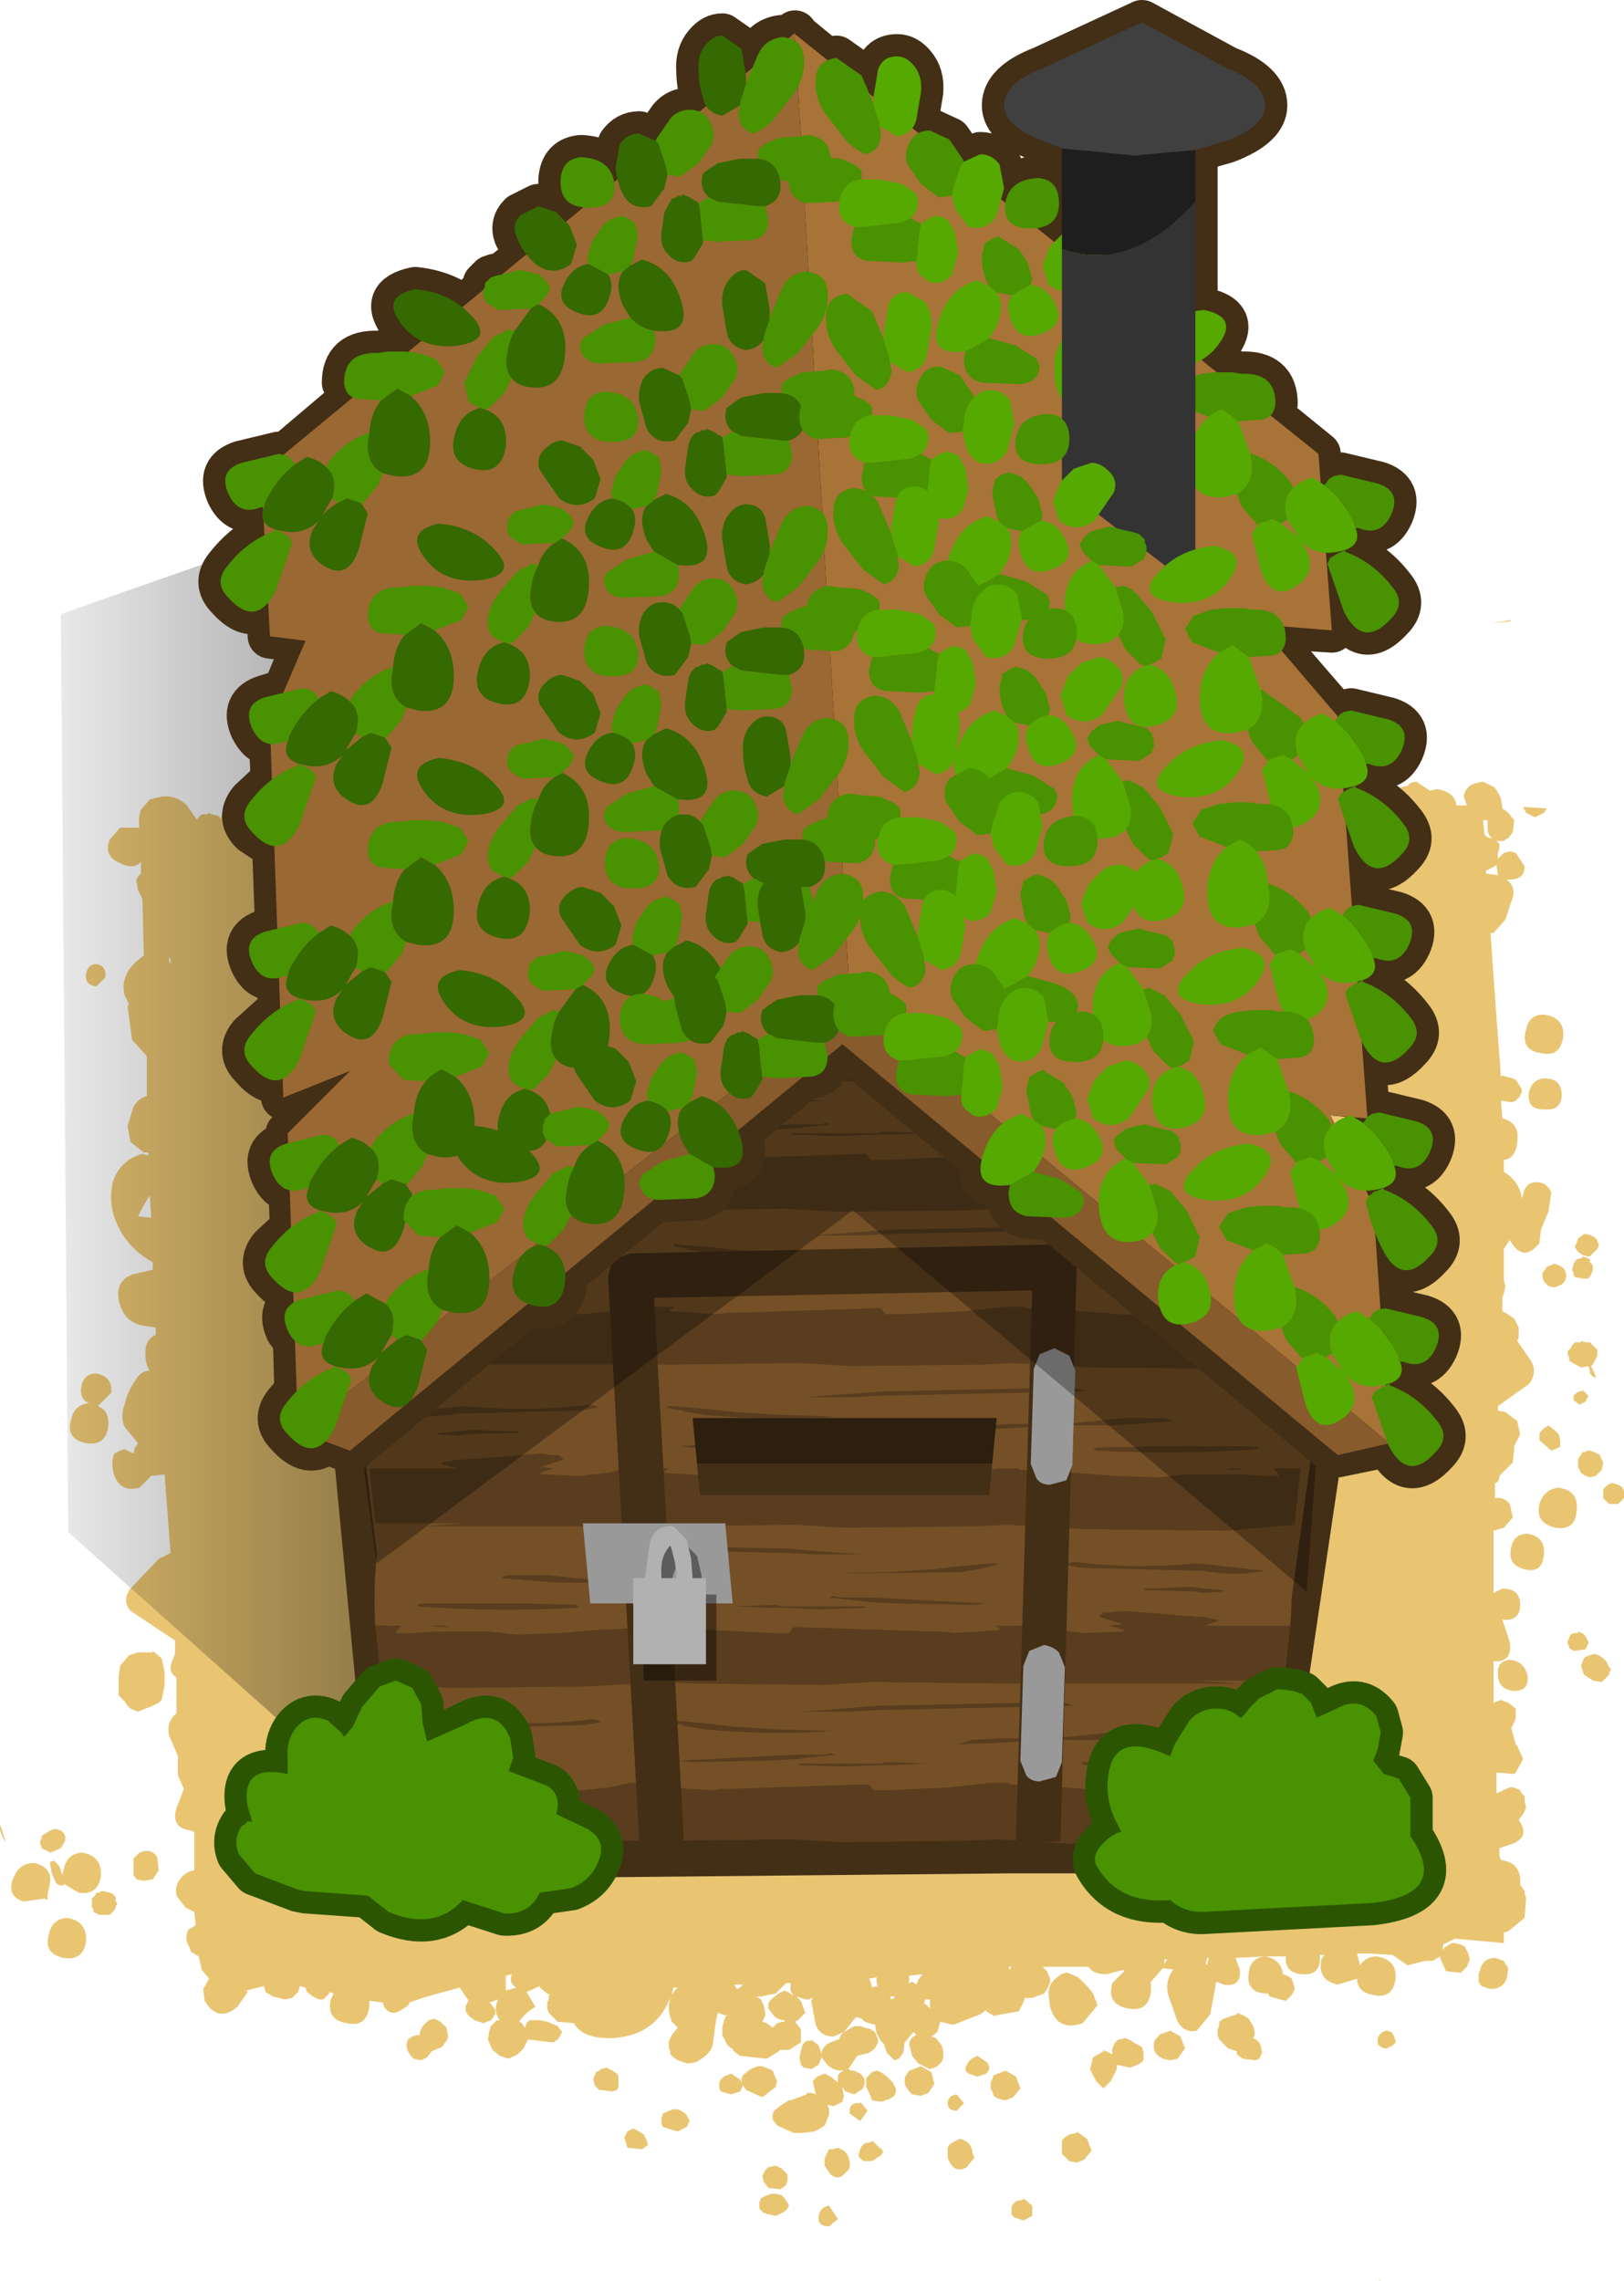 <?xml version="1.0" encoding="UTF-8" standalone="no"?>
<svg xmlns:xlink="http://www.w3.org/1999/xlink" height="76.9px" width="54.75px" xmlns="http://www.w3.org/2000/svg">
  <g transform="matrix(1.0, 0.0, 0.0, 1.0, -3.6, 12.9)">
    <path d="M40.65 11.8 L41.75 11.55 41.75 11.75 41.9 12.1 41.95 12.15 32.3 12.05 40.65 11.8 M42.9 9.95 L42.9 10.3 42.95 10.55 42.95 10.6 42.7 10.7 42.35 10.75 42.35 10.65 42.4 10.45 42.05 10.15 Q33.5 8.85 24.8 9.85 L21.35 10.05 21.5 10.0 28.7 9.2 35.95 8.5 39.95 8.25 42.65 8.2 Q43.0 8.95 43.8 9.1 L43.2 9.45 42.9 9.95 M42.35 3.3 Q42.3 4.0 42.75 4.5 L44.1 5.45 44.55 5.65 42.85 6.35 42.6 6.5 40.75 6.6 38.95 6.75 38.5 6.8 32.55 7.3 27.45 7.75 25.55 7.95 20.5 8.4 20.6 8.15 Q20.65 7.8 20.35 7.6 L18.8 7.0 Q18.35 5.7 16.1 5.9 L17.35 5.65 Q18.35 5.5 18.7 4.55 19.0 3.9 18.7 3.25 L18.15 2.4 18.1 2.3 18.15 2.2 18.15 2.05 18.2 1.9 18.2 1.8 18.2 1.65 18.15 1.5 Q19.0 1.4 19.6 0.8 L20.05 0.0 40.1 0.0 Q40.05 0.9 40.7 1.55 L42.25 2.65 42.35 2.75 42.35 3.3 M53.9 8.1 L54.55 8.0 54.5 8.05 53.9 8.1 M32.05 55.6 L31.7 55.75 Q31.25 55.75 31.1 55.35 L30.95 54.55 31.0 54.45 30.95 54.45 30.9 54.5 30.75 54.5 30.45 54.4 30.6 54.55 30.75 54.95 30.5 55.2 30.4 55.25 30.6 55.5 30.6 55.95 30.2 56.2 29.9 56.2 29.85 56.25 29.45 56.5 28.55 56.4 28.4 56.3 28.3 56.2 28.3 56.15 28.25 56.15 28.1 56.0 28.05 55.9 27.95 55.7 27.95 55.45 28.0 55.25 28.05 55.1 28.1 55.05 27.8 54.95 27.75 55.15 27.65 55.85 Q27.65 56.25 27.25 56.5 L27.1 56.6 26.9 56.65 26.75 56.65 26.45 56.55 26.3 56.45 26.2 56.35 26.2 56.25 26.15 56.15 26.15 56.0 26.15 55.9 26.25 55.7 26.45 55.45 26.35 55.35 26.25 55.25 26.2 55.1 26.15 54.9 26.15 54.65 26.2 54.45 26.15 54.55 Q25.65 55.7 24.3 55.8 23.25 55.85 22.95 55.3 L22.4 55.25 22.1 54.95 22.05 54.8 22.05 54.7 22.05 54.6 22.1 54.5 22.1 54.35 22.15 54.35 22.05 54.3 21.8 54.1 21.8 54.05 21.35 54.25 21.65 54.75 Q21.3 54.95 21.1 55.25 L21.2 55.3 21.25 55.4 21.3 55.45 21.35 55.3 21.45 55.2 21.5 55.2 21.8 55.2 22.05 55.25 22.4 55.4 22.55 55.6 22.5 55.7 22.4 55.85 22.25 55.95 21.4 55.85 21.35 55.95 21.25 56.15 21.05 56.35 20.75 56.5 20.45 56.4 20.2 56.2 20.05 55.85 20.1 55.55 20.15 55.4 20.25 55.3 20.35 55.2 20.45 55.2 Q20.25 54.95 20.35 54.6 L20.4 54.5 20.1 54.6 20.15 54.65 20.3 54.85 20.3 54.95 20.3 55.0 20.25 55.05 20.2 55.15 20.15 55.2 19.9 55.3 19.75 55.25 19.6 55.2 19.4 55.05 19.3 54.9 19.3 54.7 19.35 54.65 19.35 54.6 19.4 54.55 19.1 54.1 18.0 54.4 17.4 54.6 17.4 54.65 17.3 54.75 17.05 54.9 Q16.75 55.05 16.55 54.75 L16.5 54.6 16.1 54.55 16.05 54.55 16.05 54.75 Q15.95 55.45 15.3 55.3 14.6 55.2 14.75 54.5 L14.85 54.3 14.7 54.25 14.7 54.3 14.6 54.4 14.5 54.5 14.35 54.5 14.15 54.4 13.95 54.25 13.9 54.1 13.7 54.05 13.7 54.1 13.65 54.25 13.6 54.3 13.55 54.35 13.5 54.4 13.45 54.45 13.2 54.5 12.8 54.4 12.55 54.25 12.5 54.05 11.9 54.2 11.95 54.25 11.6 54.75 Q10.95 55.3 10.5 54.55 L10.45 54.15 10.65 53.8 10.4 53.5 10.3 53.05 10.05 52.9 9.9 52.55 Q9.85 52.35 9.95 52.15 L10.2 52.0 10.15 51.55 9.85 51.4 9.55 51.0 Q9.5 50.75 9.6 50.55 9.8 50.2 10.15 50.15 L10.15 49.35 10.15 48.85 10.0 48.8 Q9.35 48.7 9.55 48.05 L9.8 47.4 9.6 46.95 9.6 46.3 9.3 45.6 Q9.2 45.15 9.55 44.85 L9.55 43.65 Q9.25 43.45 9.4 43.1 L9.5 42.85 9.5 42.4 8.0 41.4 Q7.7 41.05 8.0 40.65 L8.95 39.65 9.35 39.45 9.15 36.8 8.7 36.85 8.3 37.25 Q7.75 37.4 7.5 36.95 7.3 36.5 7.45 36.1 L7.55 36.05 7.65 36.0 7.8 35.95 8.1 36.1 8.15 35.9 8.25 35.75 7.8 35.2 Q7.65 34.85 7.8 34.45 7.9 34.0 8.15 33.65 8.35 33.3 8.65 33.3 8.5 33.1 8.5 32.7 8.5 32.25 8.85 32.1 L8.85 31.85 8.5 31.8 Q7.75 31.7 7.6 30.9 7.5 30.25 8.1 30.05 L8.75 29.9 8.75 29.65 Q7.85 29.15 7.5 28.25 7.25 27.65 7.4 26.95 7.65 26.2 8.4 26.0 L8.6 26.05 8.6 25.95 8.45 25.95 8.0 25.6 7.9 25.05 8.1 24.4 Q8.3 24.1 8.55 24.05 L8.55 23.85 8.55 22.7 8.05 22.15 7.9 21.0 7.95 20.95 7.8 20.65 Q7.65 20.05 8.15 19.55 L8.45 19.3 8.4 17.4 8.25 17.1 8.2 16.8 8.2 16.75 8.25 16.65 8.35 16.55 8.35 16.15 Q8.1 16.45 7.55 16.15 7.1 15.9 7.3 15.4 L7.65 15.0 8.3 15.0 Q8.25 14.7 8.35 14.4 L8.65 14.05 9.05 13.95 Q9.55 13.9 9.9 14.25 L10.25 14.75 10.25 14.7 10.35 14.6 10.4 14.55 10.6 14.55 10.6 14.5 10.75 14.55 10.95 14.6 11.05 14.7 Q11.1 14.2 11.6 14.2 12.1 14.3 12.2 14.8 L21.35 14.1 26.1 13.85 Q37.05 13.85 48.0 14.15 L48.95 14.15 48.95 14.05 48.5 13.7 48.45 13.3 Q48.7 12.85 49.2 12.8 L49.65 12.75 49.9 12.85 50.05 12.95 50.2 13.15 50.25 13.3 50.25 13.4 Q50.55 13.5 50.65 13.75 50.85 13.6 51.05 13.6 51.15 13.45 51.35 13.45 L51.8 13.75 52.05 13.7 Q52.65 13.8 52.7 14.25 L53.05 14.25 52.95 13.95 Q53.0 13.6 53.35 13.5 L53.6 13.45 54.0 13.65 54.2 14.0 54.25 14.35 54.45 14.5 54.65 14.75 54.6 15.15 54.45 15.35 54.35 15.4 54.3 15.45 54.2 15.45 54.15 15.45 54.05 15.45 54.1 15.5 54.15 15.55 54.15 15.7 54.1 15.85 54.1 16.05 54.3 15.85 54.5 15.8 54.7 15.85 55.0 16.3 Q55.0 16.75 54.5 16.75 L54.4 16.75 Q54.7 17.0 54.6 17.35 L54.35 18.1 53.95 18.55 53.85 18.55 54.0 20.7 54.2 23.4 54.25 23.35 54.4 23.4 54.6 23.45 54.7 23.5 54.8 23.65 54.9 23.8 54.9 23.85 54.9 23.95 54.85 24.0 54.85 24.05 54.8 24.1 54.7 24.2 54.6 24.25 54.5 24.25 54.2 24.2 54.25 24.8 Q54.85 24.95 54.75 25.6 54.7 26.15 54.3 26.2 L54.3 26.6 Q54.85 26.95 54.9 27.5 L54.95 27.35 Q55.05 26.95 55.4 26.95 55.75 26.95 55.9 27.3 L55.8 27.95 55.55 28.55 55.5 29.0 Q54.95 29.7 54.5 28.9 L54.3 29.2 54.3 30.25 54.35 30.45 54.3 30.7 54.25 30.85 54.25 31.3 54.35 31.35 54.65 31.55 54.8 31.85 54.8 32.2 54.75 32.3 55.2 32.95 Q55.45 33.35 55.15 33.75 L54.1 34.5 54.1 34.65 54.35 34.7 54.75 35.0 54.85 35.45 54.65 35.85 54.65 35.95 54.6 36.4 54.15 36.85 54.15 36.9 54.1 37.05 54.0 37.1 54.0 37.6 Q54.3 37.55 54.5 37.8 L54.6 38.25 54.3 38.6 53.95 38.7 53.95 40.8 54.25 40.65 Q54.85 40.65 54.85 41.2 54.85 41.75 54.25 41.7 L54.5 42.45 Q54.6 43.15 53.95 43.1 L53.95 44.5 54.2 44.4 54.45 44.5 54.7 44.7 54.7 45.05 54.6 45.25 54.55 45.35 54.7 45.9 54.75 45.95 54.95 46.4 54.7 46.85 54.65 46.9 54.05 46.85 54.05 47.4 54.05 47.55 54.5 47.35 54.6 47.35 54.75 47.4 54.85 47.45 54.9 47.55 55.0 47.65 55.0 47.8 55.05 48.05 54.95 48.25 54.8 48.45 Q55.2 49.0 54.6 49.25 L54.15 49.4 54.15 49.65 54.2 49.8 Q54.9 49.9 54.85 50.6 L54.85 50.65 54.9 50.7 55.0 50.85 55.0 50.95 55.05 51.05 55.0 51.75 54.45 52.2 54.3 52.25 54.3 52.4 54.3 52.6 52.65 52.45 52.25 52.65 52.25 52.85 52.3 52.75 52.55 52.6 52.65 52.6 52.85 52.65 52.95 52.7 53.0 52.75 53.05 52.85 53.1 52.95 53.15 53.15 53.05 53.4 52.85 53.6 52.35 53.55 52.15 53.1 52.15 53.05 51.9 53.2 51.65 53.2 51.05 53.35 50.55 53.0 49.75 52.95 49.35 52.95 49.45 53.35 Q49.65 53.05 50.0 53.05 50.7 53.15 50.65 53.8 50.55 54.5 49.9 54.35 49.35 54.25 49.35 53.8 L48.7 54.0 Q48.0 53.85 48.15 53.15 L48.25 53.0 48.1 53.0 48.1 53.1 Q48.1 53.7 47.5 53.65 46.9 53.6 46.95 53.05 L46.25 53.05 Q46.8 53.15 46.85 53.65 L47.0 53.7 47.15 53.8 47.2 53.95 47.25 54.15 47.2 54.25 47.15 54.35 46.95 54.55 46.4 54.4 46.35 54.3 46.25 54.3 Q45.6 54.25 45.7 53.6 45.75 53.1 46.25 53.05 L45.25 53.1 45.4 53.5 Q45.45 54.1 44.85 54.0 L44.6 53.9 44.55 54.2 44.4 55.0 43.95 55.55 Q43.55 55.65 43.3 55.25 L43.0 54.4 Q42.85 53.9 43.15 53.5 L43.2 53.5 42.85 53.45 42.8 53.45 42.4 53.9 42.4 54.25 Q42.3 54.95 41.6 54.8 40.9 54.65 41.1 53.95 L41.5 53.55 41.5 53.5 40.9 53.65 Q40.45 53.65 40.3 53.4 L38.75 53.4 38.9 53.55 39.0 53.8 39.0 53.9 39.0 53.95 38.9 54.15 38.8 54.3 38.4 54.45 38.15 54.45 38.1 54.6 37.95 54.9 37.1 55.05 36.85 54.9 36.85 54.85 36.65 55.0 35.75 55.35 35.7 55.35 35.3 55.25 35.2 55.6 35.0 55.75 35.15 55.8 35.35 56.05 35.4 56.25 35.4 56.35 35.4 56.45 35.35 56.6 35.25 56.7 35.2 56.75 35.1 56.8 34.95 56.85 34.55 56.65 34.35 56.4 34.25 56.0 Q34.3 55.75 34.5 55.7 L34.4 55.6 34.35 55.65 34.1 55.95 34.05 56.3 33.9 56.5 33.75 56.55 33.5 56.3 33.4 56.0 33.3 55.9 33.15 55.65 33.1 55.35 32.9 55.3 32.75 55.25 32.65 55.15 32.5 55.1 32.45 55.1 32.25 55.35 32.05 55.6 32.4 55.4 32.45 55.4 32.6 55.4 32.75 55.45 32.95 55.5 33.1 55.6 33.2 55.85 33.2 55.95 33.1 56.15 32.9 56.3 32.5 56.4 32.4 56.55 32.2 56.85 32.3 56.9 32.4 56.9 32.6 57.0 32.7 57.1 32.75 57.2 32.75 57.35 32.7 57.5 32.4 57.7 32.1 57.6 32.0 57.45 32.0 57.5 32.05 57.75 32.0 57.95 31.7 58.1 31.5 58.05 31.55 58.2 31.55 58.3 31.55 58.4 31.5 58.5 31.45 58.65 31.4 58.75 31.25 58.85 31.05 58.95 30.65 59.0 30.4 59.0 30.35 59.0 29.8 58.75 29.65 58.55 29.65 58.45 29.65 58.35 29.7 58.25 29.95 58.05 30.2 57.9 30.25 57.9 30.8 57.7 30.8 57.65 30.95 57.65 31.1 57.7 31.0 57.25 31.15 57.1 31.4 57.0 31.6 57.1 31.85 57.3 31.85 57.25 31.85 57.15 31.85 57.05 31.95 56.95 32.05 56.9 32.0 56.9 Q31.65 56.9 31.45 56.65 L31.3 56.45 31.2 56.7 30.95 56.85 30.7 56.8 30.6 56.7 30.55 56.45 30.6 56.25 30.65 56.05 Q30.75 55.85 30.95 55.9 L30.95 55.85 31.2 56.05 31.3 56.35 31.3 56.25 31.35 56.15 Q31.45 56.0 31.6 55.95 L31.85 55.85 31.9 55.85 31.9 55.8 31.95 55.7 32.05 55.6 M53.75 14.95 L53.75 14.75 53.6 14.75 53.65 15.25 53.8 15.35 53.9 15.35 53.85 15.3 53.8 15.25 53.75 15.1 53.75 14.95 M54.95 14.3 L55.75 14.35 55.65 14.5 55.35 14.65 55.05 14.5 55.0 14.4 54.95 14.3 M53.7 16.55 L54.1 16.6 54.05 16.25 54.0 16.3 53.9 16.35 53.8 16.4 53.7 16.45 53.7 16.55 M55.05 21.8 Q55.15 21.3 55.65 21.3 56.35 21.4 56.3 22.05 56.2 22.75 55.55 22.6 54.85 22.5 55.05 21.8 M55.65 23.45 Q56.25 23.45 56.25 24.0 56.25 24.55 55.65 24.5 55.05 24.5 55.15 23.9 55.25 23.5 55.65 23.45 M57.45 28.9 L57.45 28.95 57.5 29.05 57.5 29.1 57.45 29.2 57.35 29.3 57.2 29.45 57.1 29.45 56.95 29.4 56.8 29.3 56.7 29.15 56.7 29.1 56.75 29.0 56.8 28.85 57.0 28.7 57.1 28.7 57.25 28.75 57.35 28.8 57.4 28.85 57.45 28.9 M56.95 29.5 L56.95 29.45 57.1 29.5 57.2 29.55 57.2 29.65 57.3 29.75 57.3 29.9 57.25 30.05 57.15 30.2 57.1 30.2 56.95 30.2 56.7 30.15 56.65 30.1 56.65 30.0 56.6 29.9 56.65 29.7 56.75 29.55 56.95 29.5 M56.4 30.05 L56.4 30.15 56.35 30.3 56.25 30.4 56.0 30.5 55.8 30.45 55.75 30.4 55.65 30.3 55.6 30.15 55.6 30.05 55.6 30.0 55.65 29.95 55.75 29.8 56.0 29.7 56.15 29.75 56.25 29.8 56.35 29.9 56.4 30.05 M55.65 35.25 L55.8 35.15 56.0 35.3 56.15 35.45 56.2 35.65 56.2 35.85 56.15 35.9 55.9 36.0 55.5 35.65 55.5 35.4 55.65 35.25 M57.3 32.45 L57.35 32.5 57.4 32.55 57.45 32.6 57.45 32.65 57.45 32.75 57.45 32.8 57.4 32.9 57.3 33.1 57.25 33.15 57.25 33.2 57.3 33.25 57.3 33.3 57.35 33.35 57.35 33.4 57.4 33.5 57.4 33.55 57.3 33.5 57.2 33.4 57.2 33.3 57.15 33.15 56.9 33.2 56.55 33.0 56.5 32.95 56.5 32.85 56.45 32.75 56.45 32.65 56.5 32.6 56.55 32.55 56.6 32.45 56.65 32.4 56.7 32.35 56.8 32.35 56.9 32.35 56.9 32.3 57.05 32.35 57.2 32.35 57.3 32.45 M56.95 33.95 L57.15 34.15 57.05 34.35 56.85 34.45 56.65 34.3 56.65 34.15 56.75 34.05 56.85 34.0 56.95 34.0 56.95 33.95 M56.8 36.55 L56.8 36.3 56.85 36.2 56.9 36.15 56.95 36.05 57.05 36.05 57.1 36.0 57.2 36.0 57.35 36.05 57.45 36.1 57.55 36.15 57.55 36.2 57.65 36.4 57.6 36.65 57.4 36.85 57.2 36.9 57.05 36.85 56.9 36.75 56.8 36.55 M58.0 37.1 L58.15 37.15 58.25 37.2 58.3 37.25 58.35 37.35 58.35 37.45 58.35 37.5 58.35 37.6 58.15 37.8 57.85 37.8 57.75 37.7 57.65 37.6 57.65 37.45 57.65 37.35 57.65 37.3 57.7 37.25 57.8 37.15 57.9 37.1 58.0 37.1 M56.75 38.05 Q56.7 38.7 56.05 38.6 55.35 38.45 55.5 37.8 55.65 37.3 56.15 37.25 56.85 37.35 56.75 38.05 M56.5 42.3 L56.55 42.2 56.65 42.15 56.8 42.15 56.8 42.1 56.95 42.15 57.05 42.25 57.1 42.35 57.15 42.45 57.15 42.5 57.05 42.7 56.65 42.75 56.5 42.65 56.5 42.6 56.45 42.5 56.45 42.4 56.5 42.35 56.5 42.3 M57.35 42.85 L57.5 42.9 57.65 43.0 57.75 43.1 57.85 43.3 57.9 43.35 57.9 43.4 57.85 43.5 57.85 43.55 57.8 43.6 57.7 43.7 57.6 43.8 57.3 43.75 57.0 43.55 56.9 43.25 57.0 43.0 57.05 42.95 57.2 42.9 57.35 42.85 M55.1 38.8 Q55.7 38.9 55.65 39.5 55.6 40.15 55.0 40.0 54.4 39.85 54.55 39.25 54.65 38.8 55.1 38.8 M54.65 44.1 Q54.1 44.05 54.1 43.55 54.05 43.1 54.5 43.05 55.0 43.1 55.1 43.6 55.15 44.1 54.65 44.1 M9.3 19.35 L9.3 19.5 9.35 19.6 9.35 19.45 9.3 19.35 M7.15 20.05 L6.85 20.35 Q6.45 20.3 6.5 19.95 6.55 19.6 6.85 19.6 7.2 19.65 7.15 20.05 M8.55 27.55 L8.25 28.1 8.7 28.15 8.65 27.4 8.55 27.55 M6.85 33.4 Q7.4 33.5 7.35 34.05 L6.9 34.5 Q7.3 34.65 7.25 35.2 7.15 35.85 6.5 35.75 5.8 35.6 6.0 34.95 6.1 34.45 6.6 34.4 6.25 34.25 6.35 33.8 6.45 33.4 6.85 33.4 M8.75 42.75 L9.05 43.0 9.15 43.45 9.15 43.9 9.05 44.4 8.95 44.5 8.75 44.6 8.5 44.7 8.25 44.8 8.0 44.7 7.9 44.6 7.8 44.45 7.6 44.25 7.6 44.0 7.6 43.65 7.65 43.25 7.95 42.9 8.1 42.85 8.25 42.8 8.75 42.8 8.75 42.75 M3.7 49.05 L3.6 48.8 3.6 48.75 3.6 48.6 3.8 49.2 3.7 49.05 M5.0 49.1 L5.0 49.0 5.05 48.95 5.15 48.9 5.3 48.8 5.45 48.75 5.65 48.8 5.7 48.85 5.75 48.9 5.8 49.0 5.8 49.05 5.8 49.15 5.65 49.4 5.3 49.55 5.0 49.4 5.0 49.35 4.95 49.25 4.95 49.15 5.0 49.1 M37.65 53.5 L37.7 53.4 37.6 53.4 37.65 53.5 M37.6 52.7 L37.7 52.65 37.6 52.7 M39.95 53.75 L40.25 54.05 40.45 54.3 40.6 54.7 40.1 55.3 Q39.25 55.6 39.0 54.75 L38.95 54.3 Q38.95 53.95 39.25 53.75 39.4 53.6 39.6 53.6 L39.95 53.75 M34.25 53.7 L34.25 53.95 34.35 53.9 34.5 54.0 34.55 53.85 34.7 53.65 34.25 53.7 M33.15 54.05 L33.2 54.1 33.15 53.9 33.15 53.75 32.9 53.8 32.95 53.9 33.0 54.1 33.15 54.05 M33.65 54.5 L33.75 54.45 33.75 54.4 33.6 54.4 33.65 54.5 M34.95 54.65 L34.95 54.5 34.8 54.5 34.75 54.65 34.8 54.65 34.95 54.8 34.95 54.65 M34.4 56.85 L34.65 56.75 35.0 56.95 35.1 57.35 34.9 57.65 34.65 57.75 34.35 57.7 34.25 57.6 34.15 57.45 34.1 57.35 34.1 57.25 34.1 57.15 34.15 57.05 34.25 56.9 34.4 56.85 M33.5 57.1 L33.7 57.3 33.8 57.5 33.8 57.65 33.75 57.75 33.6 57.85 33.45 57.9 33.3 57.95 33.0 57.9 32.95 57.75 32.9 57.65 32.8 57.45 32.8 57.15 33.0 56.95 33.15 56.9 33.3 56.95 33.5 57.1 M32.6 57.95 L32.85 58.25 32.6 58.6 32.25 58.35 Q32.2 57.95 32.6 58.0 L32.6 57.95 M32.75 59.35 L33.0 59.3 33.0 59.25 33.25 59.5 Q33.45 59.6 33.3 59.75 L33.0 59.95 32.7 59.95 32.55 59.8 32.55 59.7 32.6 59.55 32.65 59.45 32.75 59.35 M31.85 59.5 L32.05 59.6 32.15 59.7 32.2 59.8 32.25 60.0 32.25 60.15 32.2 60.25 32.05 60.4 Q31.85 60.6 31.6 60.4 L31.4 60.1 31.4 60.0 31.4 59.85 31.45 59.75 31.5 59.65 31.55 59.55 31.65 59.55 31.85 59.5 M31.55 61.45 L31.85 61.9 31.55 62.15 Q31.15 62.15 31.2 61.8 31.25 61.5 31.55 61.45 M40.45 56.45 L40.8 56.25 40.8 56.2 41.0 56.3 41.1 56.35 41.1 56.3 41.1 56.15 41.15 56.05 41.2 55.95 41.3 55.85 41.35 55.85 41.55 55.8 41.75 55.9 41.9 56.0 42.1 56.1 42.15 56.3 42.15 56.55 42.05 56.65 41.95 56.7 41.7 56.8 41.25 56.7 41.25 56.85 41.15 57.05 41.05 57.25 40.8 57.5 40.55 57.25 40.35 56.85 40.45 56.45 M36.85 57.0 L36.55 57.1 36.25 57.0 36.15 56.9 36.15 56.8 36.2 56.7 36.25 56.6 36.35 56.5 36.55 56.4 36.85 56.6 Q37.05 56.8 36.85 57.0 M37.85 57.1 L38.0 57.5 37.75 57.8 37.5 57.9 37.25 57.85 37.1 57.75 37.05 57.6 37.0 57.5 37.0 57.4 37.0 57.3 37.05 57.2 37.1 57.05 37.25 57.0 37.5 56.9 37.85 57.1 M36.1 58.0 L35.85 58.25 Q35.55 58.25 35.55 58.0 35.55 57.75 35.85 57.7 L36.1 58.0 M36.3 59.4 L36.35 59.5 36.4 59.7 36.45 59.85 36.35 59.95 36.2 60.15 Q35.85 60.35 35.65 60.05 L35.55 59.85 35.55 59.7 35.55 59.6 35.55 59.5 35.6 59.4 35.75 59.3 35.95 59.2 36.0 59.2 36.2 59.3 36.3 59.4 M37.7 61.75 L37.7 61.6 37.7 61.5 37.75 61.4 37.85 61.3 38.1 61.25 38.1 61.2 38.4 61.45 38.4 61.8 38.1 61.95 37.8 61.85 37.7 61.75 M40.25 59.2 L40.4 59.6 40.15 59.9 39.9 60.0 39.65 59.95 39.5 59.8 39.4 59.7 39.4 59.6 39.4 59.5 39.4 59.4 39.4 59.25 39.5 59.15 39.65 59.05 39.9 59.0 39.9 58.95 40.25 59.2 M26.45 54.1 L26.3 54.1 26.25 54.35 26.35 54.2 26.45 54.1 M30.25 53.95 L30.1 53.95 30.05 54.0 29.75 54.3 29.25 54.4 29.1 54.4 29.25 54.5 29.35 54.7 29.4 54.95 29.4 55.05 29.35 55.15 29.3 55.25 29.45 55.3 29.65 55.45 29.8 55.3 30.0 55.25 30.05 55.25 30.05 55.2 Q29.8 55.2 29.65 55.0 L29.5 54.8 29.5 54.65 29.55 54.55 29.65 54.45 29.85 54.3 30.05 54.2 30.25 54.3 30.3 54.35 30.35 54.35 30.3 54.3 30.25 54.2 30.25 54.15 30.25 54.05 30.25 53.95 M28.65 54.0 L28.35 54.0 28.45 54.15 28.55 54.1 28.65 54.0 M20.65 53.75 L20.65 53.8 20.65 54.2 21.0 54.1 Q20.75 53.95 20.85 53.65 L20.65 53.7 20.65 53.75 M24.45 57.1 L24.45 57.3 24.45 57.45 24.4 57.55 24.25 57.6 23.8 57.55 23.65 57.4 23.6 57.2 23.65 57.05 23.7 56.95 23.8 56.9 23.85 56.85 24.05 56.8 24.25 56.9 24.4 57.0 24.45 57.1 M24.75 58.95 L24.95 58.85 25.15 58.95 25.3 59.05 25.35 59.15 25.4 59.25 25.45 59.4 25.25 59.55 24.75 59.5 24.65 59.15 24.75 58.95 M29.3 56.75 L29.55 56.85 29.65 56.9 29.75 57.15 29.8 57.25 29.75 57.45 29.3 57.8 28.75 57.55 28.65 57.4 28.55 57.6 28.25 57.7 27.9 57.6 27.85 57.5 27.85 57.4 27.85 57.3 27.9 57.2 28.0 57.1 28.25 57.0 28.55 57.2 28.6 57.3 28.6 57.25 28.6 57.15 28.65 57.05 28.9 56.85 29.15 56.75 29.3 56.75 M26.3 58.2 L26.45 58.2 26.65 58.3 26.75 58.4 26.8 58.5 26.85 58.6 26.8 58.7 26.75 58.8 26.45 58.95 25.95 58.8 25.9 58.7 25.9 58.6 25.9 58.5 25.95 58.35 26.05 58.3 26.3 58.2 M29.75 60.1 L29.95 60.2 30.05 60.3 30.15 60.4 30.15 60.6 30.1 60.75 30.05 60.8 29.9 60.9 29.5 60.85 29.35 60.65 29.3 60.45 29.35 60.35 29.4 60.25 29.5 60.15 29.55 60.15 29.75 60.1 M29.95 61.1 L30.05 61.2 30.15 61.35 30.2 61.45 30.15 61.55 30.05 61.65 29.75 61.8 29.35 61.7 29.2 61.55 29.2 61.45 29.2 61.35 29.25 61.2 29.35 61.15 29.6 61.05 29.75 61.05 29.95 61.1 M18.65 55.45 L18.7 55.7 18.7 55.8 18.65 55.9 18.5 56.1 18.15 56.25 18.0 56.45 17.8 56.55 17.55 56.5 17.45 56.4 17.35 56.25 17.3 56.05 17.35 55.85 17.5 55.75 17.65 55.7 17.75 55.7 17.75 55.6 17.85 55.4 18.05 55.2 18.25 55.15 18.45 55.25 18.55 55.35 18.65 55.45 M8.95 50.15 L8.75 50.45 8.45 50.5 8.2 50.45 8.1 50.3 8.1 50.2 8.1 49.95 8.1 49.75 8.3 49.55 8.45 49.5 Q8.75 49.45 8.9 49.7 L8.95 50.15 M7.45 51.0 L7.5 51.05 7.5 51.1 7.5 51.2 7.55 51.25 7.55 51.3 7.5 51.35 7.5 51.4 7.45 51.5 7.4 51.55 7.35 51.6 7.3 51.65 7.25 51.65 7.1 51.65 6.95 51.65 6.75 51.55 6.75 51.45 6.7 51.4 6.7 51.3 6.7 51.2 6.7 51.1 6.75 51.05 6.8 51.0 6.85 50.9 6.95 50.9 7.0 50.85 7.1 50.85 7.3 50.9 7.4 50.95 7.45 51.0 M7.0 50.35 Q6.9 51.0 6.25 50.9 L5.75 50.6 5.75 50.65 Q5.55 50.7 5.45 50.5 L5.35 50.25 5.3 50.0 Q5.25 49.8 5.4 49.85 L5.4 49.8 5.6 50.0 5.65 50.15 5.7 50.3 5.75 50.1 Q5.85 49.6 6.35 49.55 7.05 49.65 7.0 50.35 M5.2 51.0 L5.2 51.05 5.2 51.15 5.1 51.1 4.4 51.2 Q3.75 51.0 4.1 50.3 4.3 49.9 4.75 49.9 5.45 50.05 5.25 50.75 L5.2 51.0 M5.85 51.75 Q6.55 51.85 6.5 52.55 6.4 53.2 5.75 53.1 5.05 52.95 5.25 52.3 5.35 51.8 5.85 51.75 M54.0 53.1 L54.15 53.15 54.3 53.2 54.35 53.3 54.45 53.45 54.4 53.8 Q54.25 54.15 53.85 54.15 L53.55 54.05 53.5 54.0 53.45 53.9 53.45 53.65 53.55 53.35 Q53.7 53.1 54.0 53.1 M50.65 55.95 L50.55 56.05 50.35 56.15 Q50.15 56.15 50.05 56.0 L50.05 55.9 50.05 55.8 50.1 55.7 50.2 55.6 50.35 55.55 50.5 55.6 50.55 55.65 50.6 55.75 50.65 55.9 50.65 55.95 M45.85 55.4 L45.9 55.6 45.9 55.7 45.85 55.8 45.95 55.85 46.05 55.95 46.1 56.05 46.15 56.3 46.1 56.4 46.05 56.5 45.9 56.55 45.5 56.5 45.3 56.35 45.3 56.25 45.0 56.15 44.7 55.85 44.65 55.7 44.65 55.6 44.65 55.5 44.7 55.4 44.7 55.25 44.85 55.15 45.0 55.1 45.3 55.0 45.3 54.95 45.55 55.05 45.7 55.15 45.85 55.4 M42.85 53.15 L42.85 53.3 42.95 53.15 42.85 53.15 M44.35 53.1 L44.3 53.1 44.25 53.3 44.3 53.35 44.3 53.3 44.35 53.1 M43.05 55.55 L43.4 55.75 43.55 56.15 43.3 56.5 43.05 56.55 42.8 56.5 42.65 56.4 42.55 56.3 42.5 56.15 42.5 56.05 42.5 55.95 42.55 55.85 42.65 55.75 Q42.7 55.65 42.8 55.65 L43.05 55.55 M50.1 64.0 L50.1 63.95 50.15 64.0 50.1 64.0" fill="#e9c572" fill-rule="evenodd" stroke="none"/>
    <path d="M32.95 -1.8 L33.7 0.6 44.9 36.15 22.9 36.15 17.05 48.7 5.9 38.75 5.65 7.8 32.45 -1.6 32.95 -1.8" fill="url(#gradient0)" fill-rule="evenodd" stroke="none"/>
    <path d="M42.45 43.15 L38.05 48.7 32.6 42.8 21.0 42.65 19.05 31.5 42.65 29.45 42.45 43.15" fill="#000000" fill-opacity="0.4" fill-rule="evenodd" stroke="none"/>
    <path d="M15.45 34.5 L16.9 49.7 37.6 49.5 46.1 49.5 48.45 33.7 31.65 15.15 14.95 31.55 Q15.6 34.5 15.45 34.5 Z" fill="none" stroke="#432e16" stroke-linecap="round" stroke-linejoin="round" stroke-width="1.5"/>
    <path d="M48.2 33.3 L46.05 48.9 17.4 48.45 15.75 34.9 14.95 31.55 31.65 15.15 48.2 33.3" fill="#755026" fill-rule="evenodd" stroke="none"/>
    <path d="M16.4 47.2 Q16.25 45.3 16.6 43.7 L17.3 43.7 17.55 43.7 18.45 43.6 18.45 43.55 18.55 43.6 19.75 43.6 22.0 43.7 22.0 43.65 22.15 43.65 22.25 43.65 22.55 43.65 22.65 43.65 22.7 43.6 24.35 43.6 25.75 43.7 26.6 43.7 30.8 43.65 30.9 43.65 31.1 43.6 32.7 43.45 33.45 43.55 34.8 43.7 37.4 43.7 43.7 43.5 44.45 43.55 44.55 43.55 45.4 43.55 46.15 43.6 46.4 43.7 46.6 43.7 Q46.9 45.55 46.8 47.2 L45.95 47.2 46.1 47.4 46.1 47.45 45.6 47.45 44.95 47.4 43.0 47.4 42.15 47.5 40.7 47.45 39.5 47.35 37.6 47.25 37.6 47.2 37.0 47.2 35.6 47.35 33.55 47.45 33.3 47.45 33.05 47.45 32.9 47.25 32.7 47.25 28.25 47.4 28.05 47.4 27.9 47.4 27.6 47.45 26.1 47.35 26.05 47.35 26.05 47.3 26.2 47.2 24.85 47.2 24.15 47.35 23.25 47.45 22.0 47.4 21.95 47.35 22.4 47.2 22.0 47.15 22.75 46.9 22.6 46.75 22.4 46.75 21.95 46.7 19.5 46.9 19.3 46.9 18.8 47.0 18.8 47.05 19.25 47.2 16.4 47.2 M30.55 46.55 L30.5 46.6 32.05 46.65 33.25 46.6 33.7 46.6 34.85 46.55 33.7 46.5 33.45 46.5 33.3 46.55 33.25 46.55 30.7 46.55 30.55 46.55 M32.15 44.8 L32.2 44.8 33.05 44.75 39.8 44.6 39.5 44.5 38.25 44.5 38.15 44.5 33.2 44.6 30.65 44.8 32.15 44.8 M26.5 46.45 L26.9 46.5 29.5 46.45 30.4 46.4 31.8 46.25 31.75 46.25 31.6 46.2 31.4 46.25 30.4 46.25 26.5 46.45 M29.85 45.4 L28.3 45.3 27.45 45.2 26.35 45.1 26.15 45.1 26.15 45.15 26.35 45.2 26.6 45.25 26.7 45.3 26.8 45.3 27.4 45.4 Q29.55 45.6 31.7 45.45 L31.55 45.45 30.15 45.4 29.85 45.4 M19.4 45.35 L19.45 45.35 23.35 45.25 23.85 45.15 23.8 45.1 23.6 45.05 23.55 45.05 Q21.7 45.3 19.55 45.1 L19.45 45.1 17.25 45.35 Q18.25 45.55 19.3 45.35 L19.4 45.35 M18.7 46.0 L18.65 46.05 19.3 46.1 19.55 46.05 21.25 46.0 21.3 45.95 21.05 45.95 19.85 45.9 19.75 45.9 19.65 45.9 19.25 45.95 18.7 46.0 M45.45 46.5 L45.2 46.45 41.9 46.45 40.1 46.5 40.05 46.55 40.15 46.6 45.4 46.55 45.45 46.5 M44.6 47.25 L45.05 47.2 44.55 47.2 44.35 47.25 44.6 47.25 M40.8 45.75 L42.65 45.6 42.35 45.5 42.0 45.5 41.05 45.5 40.1 45.6 39.05 45.7 37.4 45.7 36.35 45.75 35.9 45.9 37.15 45.85 38.85 45.75 40.8 45.75" fill="#755026" fill-rule="evenodd" stroke="none"/>
    <path d="M46.8 47.2 L46.6 49.05 46.45 49.05 46.6 49.1 44.45 49.3 44.4 49.3 39.75 49.25 37.2 49.1 36.2 49.15 31.95 49.2 30.3 49.1 30.2 49.1 26.2 49.15 22.25 49.15 18.3 49.15 18.1 49.15 19.55 49.05 17.15 49.05 16.85 49.05 16.6 49.05 16.4 47.2 19.25 47.2 18.8 47.05 18.8 47.0 19.3 46.9 19.5 46.9 21.95 46.7 22.4 46.75 22.6 46.75 22.75 46.9 22.0 47.15 22.4 47.2 21.95 47.35 22.0 47.4 23.25 47.45 24.15 47.35 24.85 47.2 26.2 47.2 26.05 47.3 26.05 47.35 26.1 47.35 27.6 47.45 27.9 47.4 28.05 47.4 28.25 47.4 32.7 47.25 32.9 47.25 33.05 47.45 33.3 47.45 33.55 47.45 35.6 47.35 37.0 47.2 37.6 47.2 37.6 47.25 39.5 47.35 40.7 47.45 42.15 47.5 43.0 47.4 44.95 47.4 45.6 47.45 46.1 47.45 46.1 47.4 45.95 47.2 46.8 47.2 M40.8 45.75 L38.85 45.75 37.15 45.85 35.9 45.9 36.35 45.75 37.4 45.7 39.05 45.7 40.1 45.6 41.05 45.5 42.0 45.5 42.35 45.5 42.65 45.6 40.8 45.75 M44.6 47.25 L44.35 47.25 44.55 47.2 45.05 47.2 44.6 47.25 M45.45 46.5 L45.4 46.55 40.15 46.6 40.05 46.55 40.1 46.5 41.9 46.45 45.2 46.45 45.45 46.5 M18.7 46.0 L19.25 45.95 19.65 45.9 19.75 45.9 19.85 45.9 21.05 45.95 21.3 45.95 21.25 46.0 19.55 46.05 19.3 46.1 18.65 46.05 18.7 46.0 M19.4 45.35 L19.3 45.35 Q18.25 45.55 17.25 45.35 L19.45 45.1 19.55 45.1 Q21.7 45.3 23.55 45.05 L23.6 45.05 23.8 45.1 23.85 45.15 23.35 45.25 19.45 45.35 19.4 45.35 M29.85 45.4 L30.15 45.4 31.55 45.45 31.7 45.45 Q29.55 45.6 27.4 45.4 L26.8 45.3 26.7 45.3 26.6 45.25 26.35 45.2 26.15 45.15 26.15 45.1 26.35 45.1 27.45 45.2 28.3 45.3 29.85 45.4 M26.5 46.45 L30.4 46.25 31.4 46.25 31.6 46.2 31.75 46.25 31.8 46.25 30.4 46.4 29.5 46.45 26.9 46.5 26.5 46.45 M32.15 44.8 L30.65 44.8 33.2 44.6 38.15 44.5 38.25 44.5 39.5 44.5 39.8 44.6 33.05 44.75 32.2 44.8 32.15 44.8 M30.55 46.55 L30.7 46.55 33.25 46.55 33.3 46.55 33.45 46.5 33.7 46.5 34.85 46.55 33.7 46.6 33.25 46.6 32.05 46.65 30.5 46.6 30.55 46.55" fill="#593d1e" fill-rule="evenodd" stroke="none"/>
    <path d="M16.25 41.9 Q16.15 40.25 16.45 38.4 L16.65 38.4 16.9 38.3 17.7 38.25 18.55 38.25 18.65 38.25 19.4 38.2 25.8 38.4 28.45 38.4 29.8 38.25 30.55 38.15 32.2 38.3 32.4 38.35 32.5 38.35 36.75 38.4 37.6 38.4 39.05 38.3 40.7 38.3 40.75 38.35 40.85 38.35 41.15 38.35 41.3 38.35 41.45 38.35 41.45 38.4 43.7 38.3 44.95 38.3 45.05 38.25 45.05 38.3 45.95 38.4 46.2 38.4 46.9 38.4 Q47.25 40.0 47.1 41.9 L44.2 41.9 44.65 41.75 44.65 41.7 44.15 41.6 43.95 41.6 41.5 41.4 41.0 41.45 40.8 41.45 40.65 41.6 41.45 41.85 41.0 41.9 41.5 42.05 41.45 42.1 40.15 42.15 39.25 42.05 38.55 41.9 37.15 41.9 37.3 42.0 37.3 42.05 37.25 42.05 35.75 42.15 35.45 42.1 35.3 42.1 35.1 42.1 30.55 41.95 30.35 41.95 30.2 42.15 29.95 42.15 29.7 42.15 27.65 42.05 26.2 41.9 25.6 41.9 25.6 41.95 23.65 42.05 22.45 42.15 21.0 42.2 20.1 42.1 18.15 42.1 17.5 42.15 16.95 42.15 16.95 42.1 17.15 41.9 16.25 41.9 M43.9 39.8 Q41.75 40.0 39.85 39.75 L39.8 39.75 39.6 39.8 39.55 39.85 40.05 39.95 44.0 40.05 44.05 40.05 44.15 40.05 Q45.25 40.25 46.25 40.05 L44.0 39.8 43.9 39.8 M42.15 40.65 L42.2 40.7 43.9 40.75 44.15 40.8 44.85 40.75 44.8 40.7 44.2 40.65 43.8 40.6 43.7 40.6 43.6 40.6 42.4 40.65 42.15 40.65 M17.7 41.25 Q20.3 41.45 23.0 41.3 L23.1 41.25 23.05 41.2 21.25 41.15 17.9 41.15 17.65 41.2 17.7 41.25 M18.05 41.9 L18.5 41.95 18.75 41.95 18.55 41.9 18.05 41.9 M25.8 40.4 L24.15 40.4 23.05 40.3 22.1 40.2 21.15 40.2 20.8 40.2 Q20.6 40.2 20.5 40.3 L22.35 40.45 24.35 40.45 26.05 40.55 27.3 40.6 26.85 40.45 25.8 40.4 M29.8 41.2 L29.55 41.2 28.4 41.25 29.55 41.3 30.0 41.3 31.25 41.35 32.8 41.3 32.75 41.25 32.6 41.25 30.0 41.25 29.95 41.25 29.8 41.2 M23.35 39.3 L30.2 39.45 31.1 39.5 31.15 39.5 32.65 39.5 30.05 39.3 25.05 39.2 24.95 39.2 23.65 39.2 Q23.45 39.2 23.35 39.3 M36.65 40.0 L36.75 39.95 37.0 39.9 37.2 39.85 37.2 39.8 37.0 39.8 35.9 39.9 35.05 40.0 33.45 40.1 33.15 40.1 31.75 40.15 31.6 40.15 35.95 40.1 36.55 40.0 36.65 40.0 M36.85 41.15 L32.9 40.95 31.9 40.95 31.7 40.9 31.55 40.95 31.5 40.95 32.9 41.1 33.8 41.15 36.45 41.2 36.85 41.15" fill="#755026" fill-rule="evenodd" stroke="none"/>
    <path d="M16.25 41.9 L17.15 41.9 16.95 42.1 16.95 42.15 17.5 42.15 18.15 42.1 20.1 42.1 21.0 42.2 22.45 42.15 23.65 42.05 25.6 41.95 25.6 41.9 26.2 41.9 27.65 42.05 29.7 42.15 29.95 42.15 30.2 42.15 30.35 41.95 30.55 41.95 35.1 42.1 35.3 42.1 35.45 42.1 35.75 42.15 37.25 42.05 37.3 42.05 37.3 42.0 37.15 41.9 38.55 41.9 39.25 42.05 40.15 42.15 41.45 42.1 41.5 42.05 41.0 41.9 41.45 41.85 40.65 41.6 40.8 41.45 41.0 41.45 41.5 41.4 43.95 41.6 44.15 41.6 44.65 41.7 44.65 41.75 44.2 41.9 47.1 41.9 46.9 43.75 46.65 43.75 46.35 43.75 43.9 43.75 45.4 43.85 45.2 43.85 41.15 43.85 37.15 43.85 33.1 43.8 33.0 43.8 31.35 43.9 27.0 43.85 26.0 43.8 23.4 43.95 18.7 44.0 18.65 44.0 16.45 43.8 16.6 43.75 16.45 43.75 16.25 41.9 M36.85 41.15 L36.45 41.2 33.8 41.15 32.9 41.1 31.5 40.95 31.55 40.95 31.7 40.9 31.9 40.95 32.9 40.95 36.85 41.15 M36.65 40.0 L36.55 40.0 35.95 40.1 31.6 40.15 31.75 40.15 33.15 40.1 33.45 40.1 35.05 40.0 35.9 39.9 37.0 39.8 37.2 39.8 37.2 39.85 37.0 39.9 36.75 39.95 36.65 40.0 M23.35 39.3 Q23.45 39.2 23.65 39.2 L24.95 39.2 25.05 39.2 30.05 39.3 32.65 39.5 31.15 39.5 31.1 39.5 30.2 39.45 23.35 39.3 M29.8 41.2 L29.95 41.25 30.0 41.25 32.6 41.25 32.75 41.25 32.8 41.3 31.25 41.35 30.0 41.3 29.55 41.3 28.4 41.25 29.55 41.2 29.8 41.2 M25.8 40.4 L26.85 40.45 27.3 40.6 26.05 40.55 24.35 40.45 22.35 40.45 20.5 40.3 Q20.6 40.2 20.8 40.2 L21.15 40.2 22.1 40.2 23.05 40.3 24.15 40.4 25.8 40.4 M18.05 41.9 L18.55 41.9 18.75 41.95 18.5 41.95 18.05 41.9 M17.7 41.25 L17.65 41.2 17.9 41.15 21.25 41.15 23.05 41.2 23.1 41.25 23.0 41.3 Q20.3 41.45 17.7 41.25 M42.15 40.65 L42.4 40.65 43.6 40.6 43.7 40.6 43.8 40.6 44.2 40.65 44.8 40.7 44.85 40.75 44.15 40.8 43.9 40.75 42.2 40.7 42.15 40.65 M43.9 39.8 L44.0 39.8 46.25 40.05 Q45.25 40.25 44.15 40.05 L44.05 40.05 44.0 40.05 40.05 39.95 39.55 39.85 39.6 39.8 39.8 39.75 39.85 39.75 Q41.75 40.0 43.9 39.8" fill="#593d1e" fill-rule="evenodd" stroke="none"/>
    <path d="M16.05 36.6 Q15.9 34.7 16.25 33.1 L16.95 33.1 17.25 33.1 18.15 33.0 18.15 32.95 18.25 33.0 19.5 33.0 21.85 33.1 21.85 33.05 22.0 33.05 22.1 33.05 22.4 33.05 22.5 33.05 22.55 33.0 24.25 33.0 25.7 33.1 26.6 33.1 30.9 33.05 31.0 33.05 31.25 33.0 32.9 32.85 33.65 32.95 35.05 33.1 37.75 33.1 44.25 32.9 45.0 32.95 45.1 32.95 46.0 32.95 46.8 33.0 47.05 33.1 47.25 33.1 Q47.55 34.95 47.45 36.6 L46.55 36.6 46.7 36.8 46.7 36.85 46.2 36.85 45.55 36.8 43.5 36.8 42.65 36.9 41.15 36.85 39.9 36.75 37.95 36.65 37.95 36.6 37.3 36.6 35.9 36.75 33.75 36.85 33.5 36.85 33.25 36.85 33.1 36.65 32.9 36.65 28.3 36.8 28.1 36.8 27.9 36.8 27.6 36.85 26.05 36.75 26.0 36.75 26.0 36.7 26.15 36.6 24.75 36.6 24.05 36.75 23.1 36.85 21.85 36.8 21.8 36.75 22.25 36.6 21.85 36.55 22.6 36.3 22.45 36.15 22.25 36.15 21.8 36.1 19.25 36.3 19.05 36.3 18.5 36.4 18.5 36.45 19.0 36.6 16.05 36.6 M31.55 35.65 L30.5 35.65 26.5 35.85 26.9 35.9 29.6 35.85 30.5 35.8 31.95 35.65 31.9 35.65 31.75 35.6 31.55 35.65 M30.65 35.95 L30.6 36.0 32.2 36.05 33.45 36.0 33.9 36.0 35.1 35.95 33.9 35.9 33.65 35.9 33.5 35.95 33.45 35.95 30.8 35.95 30.65 35.95 M32.3 34.2 L32.35 34.2 33.25 34.15 40.2 34.0 39.9 33.9 38.6 33.9 38.5 33.9 33.4 34.0 30.75 34.2 32.3 34.2 M31.85 34.85 L31.7 34.85 30.25 34.8 29.95 34.8 28.35 34.7 27.45 34.6 26.3 34.5 26.1 34.5 26.1 34.55 26.3 34.6 26.6 34.65 26.7 34.7 26.8 34.7 27.4 34.8 Q29.65 35.0 31.85 34.85 M19.4 35.3 L19.0 35.35 18.4 35.4 18.35 35.45 19.05 35.5 19.3 35.45 21.05 35.4 21.1 35.35 20.85 35.35 19.6 35.3 19.5 35.3 19.4 35.3 M19.15 34.75 L19.2 34.75 23.2 34.65 23.75 34.55 23.7 34.5 23.5 34.45 23.45 34.45 Q21.5 34.7 19.3 34.5 L19.2 34.5 16.9 34.75 Q17.95 34.95 19.05 34.75 L19.15 34.75 M45.1 36.6 L44.9 36.65 45.15 36.65 45.65 36.6 45.1 36.6 M42.4 35.85 L40.55 35.9 40.45 35.95 40.6 36.0 Q43.3 36.15 46.0 35.95 L46.05 35.9 45.8 35.85 42.4 35.85 M42.85 34.9 L42.5 34.9 41.5 34.9 40.55 35.0 39.45 35.1 37.75 35.1 36.65 35.15 36.2 35.3 37.5 35.25 39.25 35.15 41.25 35.15 43.15 35.0 42.85 34.9" fill="#755026" fill-rule="evenodd" stroke="none"/>
    <path d="M47.45 36.6 L47.25 38.45 47.1 38.45 47.25 38.5 45.0 38.7 44.95 38.7 40.15 38.65 37.55 38.5 36.5 38.55 32.1 38.6 30.4 38.5 30.3 38.5 26.15 38.55 22.1 38.55 18.0 38.55 17.8 38.55 19.3 38.45 16.8 38.45 16.5 38.45 16.25 38.45 16.05 36.6 19.0 36.6 18.5 36.45 18.5 36.4 19.05 36.3 19.25 36.3 21.8 36.1 22.25 36.15 22.45 36.15 22.6 36.3 21.85 36.55 22.25 36.6 21.8 36.75 21.85 36.8 23.1 36.85 24.05 36.75 24.75 36.6 26.15 36.6 26.0 36.7 26.0 36.75 26.05 36.75 27.6 36.85 27.9 36.8 28.1 36.8 28.3 36.8 32.9 36.65 33.1 36.65 33.25 36.85 33.5 36.85 33.75 36.85 35.9 36.75 37.3 36.6 37.95 36.6 37.95 36.65 39.9 36.75 41.15 36.85 42.65 36.9 43.5 36.8 45.55 36.8 46.2 36.85 46.7 36.85 46.7 36.8 46.55 36.6 47.45 36.6 M42.85 34.9 L43.15 35.0 41.25 35.15 39.25 35.15 37.5 35.25 36.2 35.3 36.65 35.15 37.75 35.1 39.45 35.1 40.55 35.0 41.5 34.9 42.5 34.9 42.85 34.9 M42.4 35.85 L45.8 35.85 46.05 35.9 46.0 35.95 Q43.3 36.15 40.6 36.0 L40.45 35.95 40.55 35.9 42.4 35.85 M45.1 36.6 L45.65 36.6 45.15 36.65 44.9 36.65 45.1 36.6 M19.15 34.75 L19.05 34.75 Q17.95 34.95 16.9 34.75 L19.2 34.5 19.3 34.5 Q21.5 34.7 23.45 34.45 L23.5 34.45 23.7 34.5 23.75 34.55 23.2 34.65 19.2 34.75 19.15 34.75 M19.4 35.3 L19.5 35.3 19.6 35.3 20.85 35.35 21.1 35.35 21.05 35.4 19.3 35.45 19.05 35.5 18.35 35.45 18.4 35.4 19.0 35.35 19.4 35.3 M31.85 34.85 Q29.65 35.0 27.4 34.8 L26.8 34.7 26.7 34.7 26.6 34.65 26.3 34.6 26.1 34.55 26.1 34.5 26.3 34.5 27.45 34.6 28.35 34.7 29.95 34.8 30.25 34.8 31.7 34.85 31.85 34.85 M32.3 34.2 L30.75 34.2 33.4 34.0 38.5 33.9 38.6 33.9 39.9 33.9 40.2 34.0 33.25 34.15 32.35 34.2 32.3 34.2 M30.65 35.95 L30.8 35.95 33.45 35.95 33.5 35.95 33.65 35.9 33.9 35.9 35.1 35.95 33.9 36.0 33.45 36.0 32.2 36.05 30.6 36.0 30.65 35.95 M31.55 35.65 L31.75 35.6 31.9 35.65 31.95 35.65 30.5 35.8 29.6 35.85 26.9 35.9 26.5 35.85 30.5 35.65 31.55 35.65" fill="#593d1e" fill-rule="evenodd" stroke="none"/>
    <path d="M16.25 31.15 Q16.1 29.25 16.45 27.65 L17.15 27.65 17.45 27.65 18.35 27.55 18.35 27.5 18.45 27.55 19.7 27.55 22.05 27.65 22.05 27.6 22.2 27.6 22.3 27.6 22.6 27.6 22.7 27.6 22.75 27.55 24.45 27.55 25.9 27.65 26.8 27.65 31.1 27.6 31.2 27.6 31.45 27.55 33.1 27.4 33.85 27.5 35.25 27.65 37.95 27.65 44.45 27.45 45.2 27.5 45.3 27.5 46.2 27.5 47.0 27.55 47.25 27.65 47.45 27.65 Q47.75 29.5 47.65 31.15 L46.75 31.15 46.9 31.35 46.9 31.4 46.4 31.4 45.75 31.35 43.7 31.35 42.85 31.45 41.35 31.4 40.1 31.3 38.15 31.2 38.15 31.15 37.5 31.15 36.1 31.3 33.95 31.4 33.7 31.4 33.45 31.4 33.3 31.2 33.1 31.2 28.5 31.35 28.3 31.35 28.1 31.35 27.8 31.4 26.25 31.3 26.2 31.3 26.2 31.25 26.35 31.15 24.95 31.15 24.25 31.3 23.3 31.4 22.05 31.35 22.0 31.3 22.45 31.15 22.05 31.1 22.8 30.85 22.65 30.7 22.45 30.7 22.0 30.65 19.45 30.85 19.25 30.85 18.7 30.95 18.7 31.0 19.2 31.15 16.25 31.15 M32.05 29.4 L31.9 29.4 30.45 29.35 30.15 29.35 28.55 29.25 27.65 29.15 26.5 29.05 26.3 29.05 26.3 29.1 26.5 29.15 26.8 29.2 26.9 29.25 27.0 29.25 27.6 29.35 Q29.85 29.55 32.05 29.4 M31.95 30.15 L31.75 30.2 30.7 30.2 26.7 30.4 27.1 30.45 29.8 30.4 30.7 30.35 32.15 30.2 32.1 30.2 31.95 30.15 M31.0 30.5 L30.85 30.5 30.8 30.55 32.4 30.6 33.65 30.55 34.1 30.55 35.3 30.5 34.1 30.45 33.85 30.45 33.7 30.5 33.65 30.5 31.0 30.5 M40.1 28.45 L38.8 28.45 38.7 28.45 33.6 28.55 30.95 28.75 32.5 28.75 32.55 28.75 33.45 28.7 40.4 28.55 40.1 28.45 M18.6 29.95 L18.55 30.0 19.25 30.05 19.5 30.0 21.25 29.95 21.3 29.9 21.05 29.9 19.8 29.85 19.7 29.85 19.6 29.85 19.2 29.9 18.6 29.95 M19.25 29.3 L19.35 29.3 19.4 29.3 23.4 29.2 23.95 29.1 23.9 29.05 23.7 29.0 23.65 29.0 Q21.7 29.25 19.5 29.05 L19.4 29.05 17.1 29.3 Q18.15 29.5 19.25 29.3 M45.3 31.15 L45.1 31.2 45.35 31.2 45.85 31.15 45.3 31.15 M42.7 29.45 L41.7 29.45 40.75 29.55 39.65 29.65 37.95 29.65 36.85 29.7 36.4 29.85 37.7 29.8 39.45 29.7 41.45 29.7 43.35 29.55 43.05 29.45 42.7 29.45 M46.2 30.5 L46.25 30.45 46.0 30.4 42.6 30.4 40.75 30.45 40.65 30.5 40.8 30.55 Q43.5 30.7 46.2 30.5" fill="#755026" fill-rule="evenodd" stroke="none"/>
    <path d="M47.65 31.15 L47.45 33.0 47.3 33.0 47.45 33.05 45.2 33.25 45.15 33.25 40.35 33.2 37.75 33.05 36.7 33.1 32.3 33.15 30.6 33.05 30.5 33.05 26.35 33.1 22.3 33.1 18.2 33.1 18.0 33.1 19.5 33.0 17.0 33.0 16.7 33.0 16.45 33.0 16.25 31.15 19.2 31.15 18.7 31.0 18.7 30.95 19.25 30.85 19.45 30.85 22.0 30.65 22.45 30.7 22.65 30.7 22.8 30.85 22.05 31.1 22.45 31.15 22.0 31.3 22.05 31.35 23.3 31.4 24.25 31.3 24.95 31.15 26.35 31.15 26.2 31.25 26.2 31.3 26.25 31.3 27.8 31.4 28.1 31.35 28.3 31.35 28.5 31.35 33.1 31.2 33.3 31.2 33.45 31.4 33.7 31.4 33.95 31.4 36.1 31.3 37.5 31.15 38.15 31.15 38.15 31.2 40.1 31.3 41.35 31.4 42.85 31.45 43.7 31.35 45.75 31.35 46.4 31.4 46.9 31.4 46.9 31.35 46.75 31.15 47.65 31.15 M46.2 30.5 Q43.5 30.7 40.8 30.55 L40.65 30.5 40.75 30.45 42.6 30.4 46.0 30.4 46.25 30.45 46.2 30.5 M42.7 29.45 L43.05 29.45 43.35 29.55 41.45 29.7 39.45 29.7 37.7 29.8 36.4 29.85 36.85 29.7 37.95 29.65 39.65 29.65 40.75 29.55 41.7 29.45 42.7 29.45 M45.3 31.15 L45.85 31.15 45.35 31.2 45.1 31.2 45.3 31.15 M19.25 29.3 Q18.15 29.5 17.1 29.3 L19.4 29.05 19.5 29.05 Q21.7 29.25 23.65 29.0 L23.7 29.0 23.9 29.05 23.95 29.1 23.4 29.2 19.4 29.3 19.35 29.3 19.25 29.3 M18.6 29.95 L19.2 29.9 19.6 29.85 19.7 29.85 19.8 29.85 21.05 29.9 21.3 29.9 21.25 29.95 19.5 30.0 19.25 30.05 18.55 30.0 18.6 29.95 M40.1 28.45 L40.4 28.55 33.45 28.7 32.55 28.75 32.5 28.75 30.95 28.75 33.6 28.55 38.7 28.45 38.8 28.45 40.1 28.45 M31.0 30.5 L33.65 30.5 33.7 30.5 33.85 30.45 34.1 30.45 35.3 30.5 34.1 30.55 33.65 30.55 32.4 30.6 30.8 30.55 30.85 30.5 31.0 30.5 M31.95 30.15 L32.1 30.2 32.15 30.2 30.7 30.35 29.8 30.4 27.1 30.45 26.7 30.4 30.7 30.2 31.75 30.2 31.95 30.15 M32.05 29.4 Q29.85 29.55 27.6 29.35 L27.0 29.25 26.9 29.25 26.8 29.2 26.5 29.15 26.3 29.1 26.3 29.05 26.5 29.05 27.65 29.15 28.55 29.25 30.15 29.35 30.45 29.35 31.9 29.4 32.05 29.4" fill="#593d1e" fill-rule="evenodd" stroke="none"/>
    <path d="M40.95 24.5 L42.85 24.35 42.55 24.25 42.2 24.25 41.2 24.25 40.25 24.35 39.15 24.45 37.45 24.45 36.35 24.5 35.9 24.65 37.2 24.6 38.95 24.5 40.95 24.5 M15.75 25.95 Q15.6 24.05 15.95 22.45 L16.65 22.45 16.95 22.45 17.85 22.35 17.85 22.3 17.95 22.35 19.2 22.35 21.55 22.45 21.55 22.4 21.7 22.4 21.8 22.4 22.1 22.4 22.2 22.4 22.25 22.35 23.95 22.35 25.4 22.45 26.3 22.45 30.6 22.4 30.7 22.4 30.95 22.35 32.6 22.2 33.35 22.3 34.75 22.45 37.45 22.45 43.95 22.25 44.7 22.3 44.8 22.3 45.7 22.3 46.5 22.35 46.75 22.45 46.95 22.45 Q47.25 24.3 47.15 25.95 L46.25 25.95 46.4 26.15 46.4 26.2 45.9 26.2 45.25 26.15 43.2 26.15 42.35 26.25 40.85 26.2 39.6 26.1 37.65 26.0 37.65 25.95 37.0 25.95 35.6 26.1 33.45 26.2 33.2 26.2 32.95 26.2 32.8 26.0 32.6 26.0 28.0 26.15 27.8 26.15 27.6 26.15 27.3 26.2 25.75 26.1 25.7 26.1 25.7 26.05 25.85 25.95 24.45 25.95 23.75 26.1 22.8 26.2 21.55 26.15 21.5 26.1 21.95 25.95 21.55 25.9 22.3 25.65 22.15 25.5 21.95 25.5 21.5 25.45 18.95 25.65 18.75 25.65 18.2 25.75 18.2 25.8 18.7 25.95 15.75 25.95 M31.6 25.0 L31.45 24.95 31.25 25.0 30.2 25.0 26.2 25.2 26.6 25.25 29.3 25.2 30.2 25.15 31.65 25.0 31.6 25.0 M33.6 25.35 L34.8 25.3 33.6 25.25 33.35 25.25 33.2 25.3 33.15 25.3 30.5 25.3 30.35 25.3 30.3 25.35 31.9 25.4 33.15 25.35 33.6 25.35 M32.0 23.55 L32.05 23.55 32.95 23.5 39.9 23.35 39.6 23.25 38.3 23.25 38.2 23.25 33.1 23.35 30.45 23.55 32.0 23.55 M26.4 24.05 L26.5 24.05 27.1 24.15 Q29.35 24.35 31.55 24.2 L31.4 24.2 29.95 24.15 29.65 24.15 28.05 24.05 27.15 23.95 26.0 23.85 25.8 23.85 25.8 23.9 26.0 23.95 26.3 24.0 26.4 24.05 M22.9 24.0 L23.45 23.9 23.4 23.85 23.2 23.8 23.15 23.8 Q21.2 24.05 19.0 23.85 L18.9 23.85 16.6 24.1 Q17.65 24.3 18.75 24.1 L18.85 24.1 18.9 24.1 22.9 24.0 M20.8 24.7 L20.55 24.7 19.3 24.65 19.2 24.65 19.1 24.65 18.7 24.7 18.1 24.75 18.05 24.8 18.75 24.85 19.0 24.8 20.75 24.75 20.8 24.7 M44.6 26.0 L44.85 26.0 45.35 25.95 44.8 25.95 44.6 26.0 M45.7 25.3 L45.75 25.25 45.5 25.2 42.1 25.2 40.25 25.25 40.15 25.3 40.3 25.35 Q43.0 25.5 45.7 25.3" fill="#755026" fill-rule="evenodd" stroke="none"/>
    <path d="M40.95 24.5 L38.95 24.5 37.2 24.6 35.9 24.65 36.35 24.5 37.45 24.45 39.15 24.45 40.25 24.35 41.2 24.25 42.2 24.25 42.55 24.25 42.85 24.35 40.95 24.5 M47.15 25.95 L46.95 27.8 46.8 27.8 46.95 27.85 44.7 28.05 44.65 28.05 39.85 28.0 37.25 27.85 36.2 27.9 31.8 27.95 30.1 27.85 30.0 27.85 25.85 27.9 21.8 27.9 17.7 27.9 17.5 27.9 19.0 27.8 16.5 27.8 16.2 27.8 15.95 27.8 15.75 25.95 18.7 25.95 18.2 25.8 18.2 25.75 18.75 25.65 18.95 25.65 21.5 25.45 21.95 25.5 22.15 25.5 22.3 25.65 21.55 25.9 21.95 25.95 21.5 26.1 21.55 26.15 22.8 26.2 23.75 26.1 24.45 25.95 25.85 25.95 25.7 26.05 25.7 26.1 25.75 26.1 27.3 26.2 27.6 26.15 27.8 26.15 28.0 26.15 32.6 26.0 32.8 26.0 32.95 26.2 33.2 26.2 33.45 26.2 35.6 26.1 37.0 25.95 37.65 25.95 37.65 26.0 39.6 26.1 40.85 26.2 42.35 26.25 43.2 26.15 45.25 26.15 45.9 26.2 46.4 26.2 46.4 26.15 46.25 25.95 47.15 25.95 M45.7 25.3 Q43.0 25.5 40.3 25.35 L40.15 25.3 40.25 25.25 42.1 25.2 45.5 25.2 45.75 25.25 45.7 25.3 M44.6 26.0 L44.8 25.95 45.35 25.95 44.85 26.0 44.6 26.0 M20.8 24.7 L20.75 24.75 19.0 24.8 18.75 24.85 18.05 24.8 18.1 24.75 18.7 24.7 19.1 24.65 19.2 24.65 19.3 24.65 20.55 24.7 20.8 24.7 M22.9 24.0 L18.9 24.1 18.85 24.1 18.75 24.1 Q17.65 24.3 16.6 24.1 L18.9 23.85 19.0 23.85 Q21.2 24.05 23.15 23.8 L23.2 23.8 23.4 23.85 23.45 23.9 22.9 24.0 M26.4 24.05 L26.3 24.0 26.0 23.95 25.8 23.9 25.8 23.85 26.0 23.85 27.15 23.95 28.05 24.05 29.65 24.15 29.95 24.15 31.4 24.2 31.55 24.2 Q29.35 24.35 27.1 24.15 L26.5 24.05 26.4 24.05 M32.0 23.55 L30.45 23.55 33.1 23.35 38.2 23.25 38.3 23.25 39.6 23.25 39.9 23.35 32.95 23.5 32.05 23.55 32.0 23.55 M33.6 25.35 L33.15 25.35 31.9 25.4 30.3 25.35 30.35 25.3 30.5 25.3 33.15 25.3 33.2 25.3 33.35 25.25 33.6 25.25 34.8 25.3 33.6 25.35 M31.6 25.0 L31.65 25.0 30.2 25.15 29.3 25.2 26.6 25.25 26.2 25.2 30.2 25.0 31.25 25.0 31.45 24.95 31.6 25.0" fill="#593d1e" fill-rule="evenodd" stroke="none"/>
    <path d="M39.55 29.15 L39.8 29.45 39.9 29.85 39.35 49.15 38.8 49.2 37.9 49.3 37.85 49.1 38.4 30.6 25.65 30.85 26.65 49.05 26.65 49.25 26.25 49.25 26.15 49.25 25.2 49.3 25.15 49.15 24.1 30.15 24.2 29.75 24.45 29.5 24.85 29.35 39.15 29.05 39.55 29.15" fill="#432e16" fill-rule="evenodd" stroke="none"/>
    <path d="M38.35 36.45 L38.45 33.25 38.65 32.75 39.15 32.55 39.65 32.8 39.85 33.3 39.75 36.5 39.55 37.0 39.0 37.15 Q38.7 37.15 38.55 36.95 L38.35 36.45 M28.05 38.45 L28.3 41.15 23.5 41.15 23.25 38.45 28.05 38.45 M38.1 43.25 L38.3 42.75 38.8 42.55 Q39.1 42.6 39.3 42.8 L39.5 43.3 39.4 46.5 39.2 47.0 38.65 47.15 Q38.35 47.15 38.2 46.95 L38.0 46.45 38.1 43.25" fill="#999999" fill-rule="evenodd" stroke="none"/>
    <path d="M37.05 36.45 L36.95 37.5 27.2 37.5 27.1 36.45 37.05 36.45" fill="#432e16" fill-rule="evenodd" stroke="none"/>
    <path d="M27.1 36.45 L26.95 34.9 37.2 34.9 37.05 36.45 27.1 36.45" fill="#2d1f0f" fill-rule="evenodd" stroke="none"/>
    <path d="M27.1 39.55 L27.25 40.2 27.3 40.85 27.75 40.85 27.75 43.75 25.3 43.75 25.3 40.85 25.7 40.85 25.7 40.8 25.85 39.7 Q26.0 39.05 26.65 39.1 L27.1 39.55 M26.55 39.75 Q26.2 40.1 26.25 40.75 L26.25 40.85 26.75 40.85 26.75 40.65 26.7 40.3 26.6 39.9 26.55 39.75" fill="#000000" fill-opacity="0.4" fill-rule="evenodd" stroke="none"/>
    <path d="M26.25 39.35 L26.2 39.2 Q25.85 39.55 25.9 40.2 L25.9 40.3 26.4 40.3 26.4 40.1 26.35 39.75 26.25 39.35 M26.75 39.0 L26.9 39.65 26.95 40.3 27.4 40.3 27.4 43.2 24.95 43.2 24.95 40.3 25.35 40.3 25.35 40.25 25.5 39.15 Q25.65 38.5 26.3 38.55 L26.75 39.0" fill="#b1b1b1" fill-rule="evenodd" stroke="none"/>
    <path d="M48.15 33.85 L47.65 40.75 32.35 27.9 16.3 39.8 15.55 34.3 31.8 18.65 48.15 33.85" fill="#000000" fill-opacity="0.298" fill-rule="evenodd" stroke="none"/>
    <path d="M19.95 -3.25 L19.95 -3.35 20.05 -3.45 20.15 -3.55 20.3 -3.6 20.55 -3.65 21.35 -4.3 21.0 -4.95 Q20.85 -5.35 21.15 -5.65 L21.75 -5.95 22.35 -5.75 22.7 -5.4 23.3 -5.9 Q22.45 -6.0 22.5 -6.85 22.55 -7.55 23.2 -7.6 24.15 -7.55 24.3 -6.8 L24.3 -6.75 24.45 -6.85 24.35 -7.25 24.5 -8.05 Q24.75 -8.4 25.15 -8.4 L25.7 -8.15 25.75 -8.25 26.2 -8.9 Q26.45 -9.2 26.85 -9.2 L27.2 -9.1 27.45 -9.3 27.3 -9.6 Q27.15 -10.05 27.15 -10.5 27.1 -11.05 27.4 -11.4 27.65 -11.7 27.95 -11.7 L28.6 -11.25 28.75 -10.4 29.0 -10.6 29.15 -11.05 Q29.4 -11.6 30.0 -11.65 L30.2 -11.6 30.4 -11.8 30.4 -11.75 31.5 -10.85 31.8 -10.95 32.65 -10.35 32.9 -9.75 33.05 -9.6 33.05 -9.65 33.2 -10.55 Q33.35 -11.0 33.85 -11.0 34.15 -11.0 34.4 -10.7 34.7 -10.35 34.65 -9.8 L34.5 -8.9 34.4 -8.6 34.6 -8.4 34.95 -8.5 35.6 -8.2 36.05 -7.55 36.1 -7.45 36.65 -7.7 Q37.05 -7.7 37.3 -7.35 L37.45 -6.55 37.4 -6.15 37.5 -6.05 37.5 -6.1 Q37.65 -6.85 38.6 -6.9 39.25 -6.85 39.3 -6.15 39.35 -5.3 38.6 -5.2 L39.15 -4.75 39.4 -5.0 39.4 -7.9 38.75 -8.15 Q37.45 -8.65 37.45 -9.35 37.45 -10.1 38.75 -10.6 L42.1 -12.15 44.95 -10.6 Q46.25 -10.1 46.25 -9.35 46.25 -8.65 44.95 -8.15 L43.9 -7.85 43.9 -2.4 44.2 -2.45 Q45.4 -2.2 44.65 -1.25 L44.15 -0.75 44.65 -0.35 45.15 -0.35 45.45 -0.3 Q46.6 -0.35 46.6 0.7 L46.45 1.1 48.05 2.4 48.15 3.35 48.25 3.45 48.3 3.4 48.4 3.25 48.55 3.15 48.8 3.1 50.05 3.4 Q50.85 3.65 50.5 4.45 50.15 5.2 49.4 4.9 L49.3 4.9 Q49.55 5.55 48.7 5.7 L48.3 5.75 48.5 8.35 46.9 8.25 46.95 8.65 46.8 9.05 48.7 11.25 48.7 11.3 48.75 11.2 48.9 11.1 49.15 11.05 50.4 11.35 Q51.2 11.6 50.85 12.4 50.5 13.15 49.75 12.85 L49.65 12.85 Q49.9 13.5 49.05 13.65 L48.9 13.7 48.9 13.8 49.05 13.7 49.3 13.6 49.3 13.65 Q50.25 14.0 50.9 14.85 51.35 15.4 50.85 15.9 49.9 16.95 49.25 15.65 L49.0 15.05 49.2 17.65 49.4 17.6 50.65 17.9 Q51.45 18.15 51.1 18.95 50.75 19.7 50.0 19.4 L49.9 19.4 Q50.15 20.0 49.4 20.2 L49.4 20.25 49.55 20.15 49.55 20.2 Q50.5 20.55 51.15 21.4 51.6 21.95 51.1 22.45 50.15 23.5 49.55 22.25 L49.7 24.75 49.85 24.65 50.1 24.6 51.35 24.9 Q52.15 25.15 51.8 25.95 51.45 26.7 50.7 26.4 L50.6 26.4 Q50.85 27.05 50.0 27.2 L49.7 27.25 49.75 27.4 49.85 27.35 Q49.9 27.25 50.0 27.25 L50.25 27.15 50.25 27.2 Q51.2 27.55 51.85 28.4 52.3 28.95 51.8 29.45 50.85 30.5 50.2 29.2 L50.0 28.7 50.15 31.25 50.3 31.2 51.55 31.5 Q52.35 31.75 52.0 32.55 51.65 33.3 50.9 33.0 L50.8 33.0 Q51.05 33.6 50.35 33.8 L50.45 33.75 50.45 33.8 Q51.4 34.15 52.05 35.0 52.5 35.55 52.0 36.05 51.05 37.1 50.4 35.8 L48.7 36.15 39.1 28.2 38.25 28.1 Q37.6 28.0 37.6 27.3 L37.65 27.05 37.6 27.05 Q36.45 27.2 36.7 26.2 L32.0 22.3 31.5 22.75 Q31.5 23.4 30.8 23.4 L30.7 23.45 28.5 25.25 28.55 25.4 Q28.95 26.6 27.7 26.45 L27.65 26.45 27.7 26.7 Q27.7 27.4 27.05 27.5 L25.8 27.55 25.7 27.55 22.65 30.05 22.65 30.35 Q22.5 31.35 21.55 31.1 L21.4 31.05 15.4 36.0 14.6 35.7 Q14.0 36.25 13.3 35.45 12.8 34.95 13.25 34.4 L13.6 34.0 13.55 32.3 13.3 31.95 Q13.0 31.3 13.5 31.0 L13.5 30.65 Q13.15 30.6 12.8 30.2 12.3 29.7 12.75 29.15 L13.45 28.5 13.4 27.25 Q13.0 27.15 12.8 26.7 12.45 25.9 13.25 25.65 L13.35 25.65 13.3 25.3 15.4 23.2 13.15 24.1 13.15 23.5 Q12.65 23.7 12.1 23.05 11.6 22.55 12.05 22.0 L13.05 21.1 13.0 20.05 Q12.4 20.2 12.1 19.55 11.75 18.75 12.55 18.5 L12.95 18.4 12.85 15.65 12.1 15.15 Q11.6 14.65 12.05 14.1 L12.8 13.4 12.75 12.2 Q12.35 12.15 12.1 11.65 11.75 10.85 12.55 10.6 L13.2 10.4 13.9 8.7 12.7 8.55 12.65 7.45 Q12.05 8.1 11.3 7.25 10.8 6.75 11.25 6.2 11.8 5.5 12.5 5.15 L12.5 4.7 12.45 4.25 12.45 4.2 12.4 4.2 Q11.65 4.5 11.3 3.75 10.95 2.95 11.75 2.7 L13.0 2.4 13.2 2.45 15.5 0.5 15.2 0.0 Q15.2 -1.05 16.35 -1.0 L16.65 -1.05 17.25 -1.05 17.35 -1.0 17.85 -1.4 17.15 -1.95 Q16.4 -2.9 17.6 -3.15 18.55 -3.05 19.2 -2.55 L19.9 -3.1 19.9 -3.15 19.95 -3.25 M48.55 5.85 L48.7 5.75 48.95 5.65 48.95 5.7 Q49.9 6.05 50.55 6.9 51.0 7.45 50.5 7.95 49.55 9.0 48.9 7.7 L48.35 6.1 48.4 6.0 48.45 5.9 48.55 5.85 M48.6 25.0 L49.0 24.75 48.45 24.7 48.6 25.0 M49.6 24.9 L49.7 24.8 49.3 24.8 49.55 24.95 49.6 24.9" fill="#000000" fill-rule="evenodd" stroke="none"/>
    <path d="M19.95 -3.25 L19.95 -3.35 20.05 -3.45 20.15 -3.55 20.3 -3.6 20.55 -3.65 21.35 -4.3 21.0 -4.95 Q20.85 -5.35 21.15 -5.65 L21.75 -5.95 22.35 -5.75 22.7 -5.4 23.3 -5.9 Q22.45 -6.0 22.5 -6.85 22.55 -7.55 23.2 -7.6 24.15 -7.55 24.3 -6.8 L24.3 -6.75 24.45 -6.85 24.35 -7.25 24.5 -8.05 Q24.75 -8.4 25.15 -8.4 L25.7 -8.15 25.75 -8.25 26.2 -8.9 Q26.45 -9.2 26.85 -9.2 L27.2 -9.1 27.45 -9.3 27.3 -9.6 Q27.15 -10.05 27.15 -10.5 27.1 -11.05 27.4 -11.4 27.65 -11.7 27.95 -11.7 L28.6 -11.25 28.75 -10.4 29.0 -10.6 29.15 -11.05 Q29.4 -11.6 30.0 -11.65 L30.2 -11.6 30.4 -11.8 30.4 -11.75 31.5 -10.85 31.8 -10.95 32.65 -10.35 32.9 -9.75 33.05 -9.6 33.05 -9.65 33.2 -10.55 Q33.35 -11.0 33.85 -11.0 34.15 -11.0 34.4 -10.7 34.7 -10.35 34.65 -9.8 L34.5 -8.9 34.4 -8.6 34.6 -8.4 34.95 -8.5 35.6 -8.2 36.05 -7.55 36.1 -7.45 36.65 -7.7 Q37.05 -7.7 37.3 -7.35 L37.45 -6.55 37.4 -6.15 37.5 -6.05 37.5 -6.1 Q37.65 -6.85 38.6 -6.9 39.25 -6.85 39.3 -6.15 39.35 -5.3 38.6 -5.2 L39.15 -4.75 39.4 -5.0 39.4 -7.9 38.75 -8.15 Q37.45 -8.65 37.45 -9.35 37.45 -10.1 38.75 -10.6 L42.1 -12.15 44.95 -10.6 Q46.25 -10.1 46.25 -9.35 46.25 -8.65 44.95 -8.15 L43.9 -7.85 43.9 -2.4 44.2 -2.45 Q45.4 -2.2 44.65 -1.25 L44.15 -0.75 44.65 -0.35 45.15 -0.35 45.45 -0.3 Q46.6 -0.35 46.6 0.7 L46.45 1.1 48.05 2.4 48.15 3.35 48.25 3.45 48.3 3.4 48.4 3.25 48.55 3.15 48.8 3.1 50.05 3.4 Q50.85 3.65 50.5 4.45 50.15 5.2 49.4 4.9 L49.3 4.9 Q49.55 5.55 48.7 5.7 L48.3 5.75 48.5 8.35 46.9 8.25 46.95 8.65 46.8 9.05 48.7 11.25 48.7 11.3 48.75 11.2 48.9 11.1 49.15 11.05 50.4 11.35 Q51.2 11.6 50.85 12.4 50.5 13.15 49.75 12.85 L49.65 12.85 Q49.9 13.5 49.05 13.65 L48.9 13.7 48.9 13.8 49.05 13.7 49.3 13.6 49.3 13.65 Q50.25 14.0 50.9 14.85 51.35 15.4 50.85 15.9 49.9 16.95 49.25 15.65 L49.0 15.05 49.2 17.65 49.4 17.6 50.65 17.9 Q51.45 18.15 51.1 18.95 50.75 19.7 50.0 19.4 L49.9 19.4 Q50.15 20.0 49.4 20.2 L49.4 20.25 49.55 20.15 49.55 20.2 Q50.5 20.55 51.15 21.4 51.6 21.95 51.1 22.45 50.15 23.5 49.55 22.25 L49.7 24.75 49.85 24.65 50.1 24.6 51.35 24.9 Q52.15 25.15 51.8 25.95 51.45 26.7 50.7 26.4 L50.6 26.4 Q50.85 27.05 50.0 27.2 L49.7 27.25 49.75 27.4 49.85 27.35 Q49.9 27.25 50.0 27.25 L50.25 27.15 50.25 27.2 Q51.2 27.55 51.85 28.4 52.3 28.95 51.8 29.45 50.85 30.5 50.2 29.2 L50.0 28.7 50.15 31.25 50.3 31.2 51.55 31.5 Q52.35 31.75 52.0 32.55 51.65 33.3 50.9 33.0 L50.8 33.0 Q51.05 33.6 50.35 33.8 L50.45 33.75 50.45 33.8 Q51.4 34.15 52.05 35.0 52.5 35.55 52.0 36.05 51.05 37.1 50.4 35.8 L48.7 36.15 39.1 28.2 38.25 28.1 Q37.6 28.0 37.6 27.3 L37.65 27.05 37.6 27.05 Q36.45 27.2 36.7 26.2 L32.0 22.3 31.5 22.75 Q31.5 23.4 30.8 23.4 L30.7 23.45 28.5 25.25 28.55 25.4 Q28.95 26.6 27.7 26.45 L27.65 26.45 27.7 26.7 Q27.7 27.4 27.05 27.5 L25.8 27.55 25.7 27.55 22.65 30.05 22.65 30.35 Q22.5 31.35 21.55 31.1 L21.4 31.05 15.4 36.0 14.6 35.7 Q14.0 36.25 13.3 35.45 12.8 34.95 13.25 34.4 L13.6 34.0 13.55 32.3 13.3 31.95 Q13.0 31.3 13.5 31.0 L13.5 30.65 Q13.15 30.6 12.8 30.2 12.3 29.7 12.75 29.15 L13.45 28.5 13.4 27.25 Q13.0 27.15 12.8 26.7 12.45 25.9 13.25 25.65 L13.35 25.65 13.3 25.3 15.4 23.2 13.15 24.1 13.15 23.5 Q12.65 23.7 12.1 23.05 11.6 22.55 12.05 22.0 L13.05 21.1 13.0 20.05 Q12.4 20.2 12.1 19.55 11.75 18.75 12.55 18.5 L12.95 18.4 12.85 15.65 12.1 15.15 Q11.6 14.65 12.05 14.1 L12.8 13.4 12.75 12.2 Q12.35 12.15 12.1 11.65 11.75 10.85 12.55 10.6 L13.2 10.4 13.9 8.7 12.7 8.55 12.65 7.45 Q12.05 8.1 11.3 7.25 10.8 6.75 11.25 6.2 11.8 5.5 12.5 5.15 L12.5 4.7 12.45 4.25 12.45 4.2 12.4 4.2 Q11.65 4.5 11.3 3.75 10.95 2.95 11.75 2.7 L13.0 2.4 13.2 2.45 15.5 0.5 15.2 0.0 Q15.2 -1.05 16.35 -1.0 L16.65 -1.05 17.25 -1.05 17.35 -1.0 17.85 -1.4 17.15 -1.95 Q16.4 -2.9 17.6 -3.15 18.55 -3.05 19.2 -2.55 L19.9 -3.1 19.9 -3.15 19.95 -3.25 M48.55 5.85 L48.45 5.9 48.4 6.0 48.35 6.1 48.9 7.7 Q49.55 9.0 50.5 7.95 51.0 7.45 50.55 6.9 49.9 6.05 48.95 5.7 L48.95 5.65 48.7 5.75 48.55 5.85" fill="none" stroke="#432e16" stroke-linecap="round" stroke-linejoin="round" stroke-width="1.5"/>
    <path d="M50.45 35.75 L48.7 36.15 32.0 22.3 15.4 36.0 13.65 35.35 32.25 20.75 50.45 35.75" fill="#875b2c" fill-rule="evenodd" stroke="none"/>
    <path d="M30.4 -11.75 L33.4 -9.35 48.05 2.4 48.5 8.35 46.05 8.15 48.7 11.25 48.95 14.55 49.7 24.8 48.45 24.7 49.9 27.75 50.45 35.75 32.25 20.75 30.4 -11.75" fill="#a87337" fill-rule="evenodd" stroke="none"/>
    <path d="M13.65 35.35 L13.3 25.3 15.4 23.2 13.15 24.1 12.7 11.5 13.9 8.7 12.7 8.55 12.4 3.05 30.35 -11.75 30.4 -11.8 30.4 -11.75 32.25 20.75 13.65 35.35" fill="#9a6832" fill-rule="evenodd" stroke="none"/>
    <path d="M21.5 -2.5 L20.4 -2.45 20.0 -2.7 19.95 -2.8 19.9 -2.9 19.9 -3.0 19.9 -3.1 19.9 -3.15 19.95 -3.25 19.95 -3.35 20.05 -3.45 20.15 -3.55 20.3 -3.6 20.75 -3.7 21.1 -3.8 21.35 -3.75 21.55 -3.7 21.75 -3.65 22.0 -3.45 22.15 -3.2 22.05 -2.95 21.75 -2.65 21.5 -2.5 M20.85 -0.15 L20.6 0.35 20.1 0.85 19.95 0.9 19.8 0.85 19.65 0.8 19.4 0.65 19.25 0.0 19.7 -0.9 20.25 -1.55 20.75 -1.8 20.95 -1.75 Q20.75 -1.4 20.7 -0.95 20.6 -0.45 20.85 -0.15 M16.45 0.6 L15.7 0.55 Q15.25 0.5 15.2 0.0 15.2 -1.05 16.35 -1.0 L16.65 -1.05 17.25 -1.05 17.7 -1.0 18.3 -0.8 18.6 -0.35 18.35 0.1 17.45 0.45 17.0 0.2 16.45 0.6 M16.5 3.05 L16.35 3.45 15.8 4.1 15.75 4.05 15.6 4.0 15.3 3.9 15.0 4.05 14.85 3.95 14.8 3.9 Q15.0 3.2 14.6 2.85 L14.7 2.65 Q15.25 1.95 16.0 1.7 L16.05 1.7 16.0 2.0 Q15.95 2.75 16.5 3.05 M12.5 4.2 L12.4 4.2 Q11.65 4.5 11.3 3.75 10.95 2.95 11.75 2.7 L13.0 2.4 13.25 2.45 13.4 2.55 13.5 2.7 13.55 2.75 Q12.95 3.2 12.55 4.0 L12.5 4.2 M28.75 -10.05 L28.75 -10.1 29.15 -11.05 Q29.4 -11.6 30.0 -11.65 30.7 -11.55 30.7 -10.9 30.75 -10.35 30.4 -9.8 L29.7 -8.9 Q29.4 -8.55 29.0 -8.4 28.5 -8.55 28.5 -9.1 L28.55 -9.35 28.55 -9.45 28.75 -10.05 M25.7 -8.15 L25.75 -8.25 26.2 -8.9 Q26.45 -9.2 26.85 -9.2 27.3 -9.2 27.5 -8.85 27.75 -8.45 27.6 -8.05 L27.15 -7.4 26.55 -6.95 26.1 -7.0 26.05 -7.3 25.8 -8.05 25.7 -8.15 M27.15 -6.05 L27.5 -6.25 27.8 -6.1 29.15 -5.95 29.4 -5.95 29.5 -5.5 Q29.5 -4.8 28.8 -4.8 L27.8 -4.75 27.3 -4.8 27.25 -5.25 27.2 -5.8 27.15 -6.05 M29.15 -7.55 L29.15 -7.6 29.15 -7.7 29.15 -7.8 29.2 -7.9 29.4 -8.05 29.85 -8.25 30.55 -8.3 30.85 -8.35 Q31.55 -8.25 31.6 -7.6 31.65 -6.95 31.05 -6.75 L30.0 -6.8 29.9 -6.85 Q29.75 -7.5 29.15 -7.55 M23.2 -7.6 Q24.15 -7.55 24.3 -6.8 24.45 -5.9 23.45 -5.9 22.45 -5.9 22.5 -6.85 22.55 -7.55 23.2 -7.6 M23.45 -4.0 L23.4 -4.2 23.55 -4.75 23.85 -5.2 Q24.1 -5.55 24.5 -5.6 L24.5 -5.65 24.75 -5.55 24.9 -5.45 25.0 -5.4 25.1 -4.95 24.95 -4.15 24.85 -3.95 24.6 -3.75 24.15 -3.65 24.1 -3.65 23.45 -4.0 M25.65 -1.75 L25.7 -1.5 Q25.7 -0.8 25.05 -0.7 L23.8 -0.65 Q23.2 -0.7 23.15 -1.25 L23.25 -1.5 23.95 -1.95 24.85 -2.2 Q25.15 -1.85 25.65 -1.75 M13.25 5.15 L13.35 5.2 13.4 5.3 13.45 5.4 12.9 7.0 Q12.25 8.3 11.3 7.25 10.8 6.75 11.25 6.2 11.9 5.35 12.85 5.0 L12.85 4.95 13.1 5.05 13.25 5.15" fill="#499201" fill-rule="evenodd" stroke="none"/>
    <path d="M21.75 -2.65 Q22.75 -2.2 22.65 -0.95 22.55 0.3 21.45 0.15 21.05 0.1 20.85 -0.15 20.6 -0.45 20.7 -0.95 20.75 -1.4 20.95 -1.75 L21.5 -2.5 21.75 -2.65 M19.95 0.9 Q20.75 1.2 20.65 2.15 20.5 3.15 19.55 2.9 18.65 2.65 18.95 1.7 19.15 1.0 19.8 0.85 L19.95 0.9 M17.45 0.45 Q18.1 1.0 18.1 2.0 18.1 3.3 16.9 3.15 L16.5 3.05 Q15.95 2.75 16.0 2.0 L16.05 1.7 Q16.1 1.0 16.45 0.6 L17.0 0.2 17.45 0.45 M15.8 4.1 L15.9 4.25 16.0 4.4 15.7 5.6 Q15.3 6.8 14.35 6.05 13.85 5.6 14.15 4.95 L14.35 4.65 Q13.85 5.15 13.1 5.0 12.25 4.85 12.5 4.2 L12.55 4.0 Q12.95 3.2 13.55 2.75 L13.95 2.5 Q14.35 2.6 14.6 2.85 15.0 3.2 14.8 3.9 L14.65 4.15 14.45 4.5 Q14.7 4.2 15.0 4.05 L15.3 3.9 15.6 4.0 15.75 4.05 15.8 4.1 M19.05 -1.25 Q17.8 -1.1 17.15 -1.95 16.4 -2.9 17.6 -3.15 18.75 -3.05 19.45 -2.3 20.3 -1.45 19.05 -1.25 M28.55 -9.35 L27.95 -9.0 Q27.4 -9.1 27.3 -9.6 27.15 -10.05 27.15 -10.5 27.1 -11.05 27.4 -11.4 27.65 -11.7 27.95 -11.7 L28.6 -11.25 28.75 -10.35 28.75 -10.05 28.55 -9.45 28.55 -9.35 M26.1 -7.0 L26.0 -6.55 25.55 -5.95 Q24.9 -5.8 24.6 -6.35 24.4 -6.75 24.35 -7.25 L24.5 -8.05 Q24.75 -8.4 25.15 -8.4 L25.7 -8.15 25.8 -8.05 26.05 -7.3 26.1 -7.0 M27.3 -4.8 L27.3 -4.7 27.0 -4.2 26.9 -4.1 Q26.45 -3.95 26.1 -4.35 25.85 -4.6 25.9 -5.05 L26.0 -5.75 26.25 -6.2 26.4 -6.25 26.45 -6.3 26.6 -6.3 26.6 -6.35 26.85 -6.25 27.0 -6.15 27.1 -6.1 27.15 -6.05 27.2 -5.8 27.25 -5.25 27.3 -4.8 M27.5 -6.25 Q27.15 -6.55 27.3 -7.05 L27.5 -7.2 27.8 -7.4 28.55 -7.55 28.9 -7.55 29.15 -7.55 Q29.75 -7.5 29.9 -6.85 L29.9 -6.8 Q30.0 -6.15 29.4 -5.95 L29.15 -5.95 27.8 -6.1 27.5 -6.25 M24.85 -3.95 L25.25 -4.15 Q26.2 -3.9 26.55 -2.8 26.95 -1.6 25.7 -1.75 L25.65 -1.75 Q25.15 -1.85 24.85 -2.2 L24.6 -2.6 Q24.3 -3.35 24.6 -3.75 L24.85 -3.95 M24.1 -3.65 Q24.3 -3.35 24.15 -2.9 23.9 -2.05 23.1 -2.35 22.25 -2.65 22.65 -3.4 22.95 -3.95 23.45 -4.0 L24.1 -3.65 M23.05 -4.65 L22.85 -4.0 Q22.25 -3.55 21.65 -4.0 21.2 -4.4 21.0 -4.95 20.85 -5.35 21.15 -5.65 L21.75 -5.95 22.35 -5.75 22.8 -5.3 23.05 -4.65" fill="#356901" fill-rule="evenodd" stroke="none"/>
    <path d="M29.35 -1.45 Q29.15 -1.15 28.75 -1.1 28.2 -1.2 28.1 -1.7 L27.95 -2.6 Q27.9 -3.15 28.2 -3.5 28.45 -3.8 28.75 -3.8 L29.4 -3.35 29.55 -2.45 29.55 -2.2 29.55 -2.15 29.35 -1.55 29.35 -1.45 M26.9 0.9 L26.8 1.35 26.35 1.95 Q25.7 2.1 25.4 1.55 L25.15 0.65 Q25.1 0.2 25.3 -0.15 25.55 -0.5 25.95 -0.5 L26.5 -0.25 26.6 -0.15 26.85 0.6 26.9 0.9 M30.7 1.05 L30.7 1.1 Q30.8 1.75 30.2 1.95 L29.95 1.95 28.6 1.8 28.3 1.65 Q27.95 1.35 28.1 0.85 L28.3 0.7 28.6 0.5 29.35 0.35 29.7 0.35 29.95 0.35 Q30.55 0.4 30.7 1.05 M28.1 3.1 L28.1 3.2 27.8 3.7 27.7 3.8 Q27.25 3.95 26.9 3.55 26.65 3.3 26.7 2.85 L26.8 2.15 Q26.85 1.85 27.05 1.7 L27.2 1.65 27.25 1.6 27.4 1.6 27.4 1.55 27.65 1.65 27.8 1.75 27.9 1.8 27.95 1.85 28.0 2.1 28.05 2.65 28.1 3.1 M25.65 3.95 L26.05 3.75 Q27.0 4.0 27.35 5.1 27.75 6.3 26.5 6.15 L26.45 6.15 25.65 5.7 25.4 5.3 Q25.1 4.55 25.4 4.15 L25.65 3.95 M24.9 4.25 Q25.1 4.55 24.95 5.0 24.7 5.85 23.9 5.55 23.05 5.25 23.45 4.5 23.75 3.95 24.25 3.9 24.7 4.0 24.9 4.25 M23.6 2.6 L23.85 3.25 23.65 3.9 Q23.05 4.35 22.45 3.9 L21.8 2.95 Q21.65 2.55 21.95 2.25 22.25 1.95 22.55 1.95 L23.15 2.15 23.6 2.6 M22.55 5.25 Q23.55 5.7 23.45 6.95 23.35 8.2 22.25 8.05 21.85 8.0 21.65 7.75 21.4 7.45 21.5 6.95 21.55 6.5 21.75 6.15 21.9 5.65 22.3 5.4 L22.55 5.25 M20.75 8.8 Q21.55 9.1 21.45 10.05 21.3 11.05 20.35 10.8 19.45 10.55 19.75 9.6 19.95 8.9 20.6 8.75 L20.75 8.8 M18.4 4.75 Q19.55 4.85 20.25 5.6 21.1 6.45 19.85 6.65 18.6 6.8 17.95 5.95 17.2 5.0 18.4 4.75 M14.35 10.65 L14.75 10.4 Q15.15 10.5 15.4 10.75 15.8 11.1 15.6 11.8 L15.45 12.05 15.25 12.4 15.8 11.95 16.1 11.8 16.4 11.9 16.55 11.95 16.6 12.0 16.7 12.15 16.8 12.3 16.5 13.5 Q16.1 14.7 15.15 13.95 14.65 13.5 14.95 12.85 L15.15 12.55 Q14.65 13.05 13.9 12.9 13.05 12.75 13.3 12.1 L13.35 11.9 Q13.75 11.1 14.35 10.65 M16.85 9.6 Q16.9 8.9 17.25 8.5 L17.8 8.1 18.25 8.35 Q18.9 8.9 18.9 9.9 18.9 11.2 17.7 11.05 L17.3 10.95 Q16.75 10.65 16.8 9.9 L16.85 9.6" fill="#356901" fill-rule="evenodd" stroke="none"/>
    <path d="M29.55 -2.2 L29.95 -3.15 Q30.2 -3.7 30.8 -3.75 31.5 -3.65 31.5 -3.0 31.55 -2.45 31.2 -1.9 L30.5 -1.0 29.8 -0.5 Q29.3 -0.65 29.3 -1.2 L29.35 -1.45 29.35 -1.55 29.55 -2.15 29.55 -2.2 M26.5 -0.25 L26.55 -0.35 27.0 -1.0 Q27.25 -1.3 27.65 -1.3 28.1 -1.3 28.3 -0.95 28.55 -0.55 28.4 -0.15 L27.95 0.5 27.35 0.95 26.9 0.9 26.85 0.6 26.6 -0.15 26.5 -0.25 M29.95 0.35 L29.95 0.3 29.95 0.2 29.95 0.1 30.0 0.0 30.2 -0.15 30.65 -0.35 31.35 -0.4 31.65 -0.45 Q32.35 -0.35 32.4 0.3 32.45 0.95 31.85 1.15 L30.8 1.1 30.7 1.05 Q30.55 0.4 29.95 0.35 M30.2 1.95 L30.3 2.4 Q30.3 3.1 29.6 3.1 L28.6 3.15 28.1 3.1 28.05 2.65 28.0 2.1 27.95 1.85 28.3 1.65 28.6 1.8 29.95 1.95 30.2 1.95 M24.25 3.9 L24.2 3.7 24.35 3.15 24.65 2.7 Q24.9 2.35 25.3 2.3 L25.3 2.25 25.55 2.35 25.7 2.45 25.8 2.5 25.9 2.95 25.75 3.75 25.65 3.95 25.4 4.15 24.95 4.25 24.9 4.25 Q24.7 4.0 24.25 3.9 M26.45 6.15 L26.5 6.4 Q26.5 7.1 25.85 7.2 L24.6 7.25 Q24.0 7.2 23.95 6.65 L24.05 6.4 24.75 5.95 25.65 5.7 26.45 6.15 M25.1 1.1 Q25.25 2.0 24.25 2.0 23.25 2.0 23.3 1.05 23.35 0.35 24.0 0.3 24.95 0.35 25.1 1.1 M22.3 5.4 L21.2 5.45 20.8 5.2 20.75 5.1 20.7 5.0 20.7 4.9 20.7 4.8 20.7 4.75 20.75 4.65 20.75 4.55 20.85 4.45 20.95 4.35 21.1 4.3 21.55 4.2 21.9 4.1 22.15 4.15 22.35 4.2 22.55 4.25 22.8 4.45 22.95 4.7 22.85 4.95 22.55 5.25 22.3 5.4 M21.65 7.75 L21.4 8.25 20.9 8.75 20.75 8.8 20.6 8.75 20.45 8.7 20.2 8.55 Q20.0 8.3 20.05 7.9 20.15 7.4 20.5 7.0 L21.05 6.35 21.55 6.1 21.75 6.15 Q21.55 6.5 21.5 6.95 21.4 7.45 21.65 7.75 M13.3 12.1 L13.2 12.1 Q12.45 12.4 12.1 11.65 11.75 10.85 12.55 10.6 L13.8 10.3 14.05 10.35 14.2 10.45 14.3 10.6 14.35 10.65 Q13.75 11.1 13.35 11.9 L13.3 12.1 M15.4 10.75 L15.5 10.55 Q16.05 9.85 16.8 9.6 L16.85 9.6 16.8 9.9 Q16.75 10.65 17.3 10.95 L17.15 11.35 16.6 12.0 16.55 11.95 16.4 11.9 16.1 11.8 15.8 11.95 15.65 11.85 15.6 11.8 Q15.8 11.1 15.4 10.75 M17.25 8.5 L16.5 8.45 Q16.05 8.4 16.0 7.9 16.0 6.85 17.15 6.9 L17.45 6.85 18.05 6.85 18.5 6.9 19.1 7.1 19.4 7.55 19.15 8.0 18.25 8.35 17.8 8.1 17.25 8.5 M14.15 13.1 L14.2 13.2 14.25 13.3 13.7 14.9 Q13.05 16.2 12.1 15.15 11.6 14.65 12.05 14.1 12.7 13.25 13.65 12.9 L13.65 12.85 13.9 12.95 14.05 13.05 14.15 13.1" fill="#499201" fill-rule="evenodd" stroke="none"/>
    <path d="M29.55 5.7 L29.95 4.75 Q30.2 4.2 30.8 4.15 31.5 4.25 31.5 4.9 31.55 5.45 31.2 6.0 L30.5 6.9 29.8 7.4 Q29.3 7.25 29.3 6.7 L29.35 6.45 29.35 6.35 29.55 5.75 29.55 5.7 M30.2 9.85 L30.3 10.3 Q30.3 11.0 29.6 11.0 L28.6 11.05 28.1 11.0 28.05 10.55 28.0 10.0 27.95 9.75 28.3 9.55 28.6 9.7 29.95 9.85 30.2 9.85 M29.95 8.25 L29.95 8.2 29.95 8.1 29.95 8.0 30.0 7.9 30.2 7.75 30.65 7.55 31.35 7.5 31.65 7.45 Q32.35 7.55 32.4 8.2 32.45 8.85 31.85 9.05 L30.8 9.0 30.7 8.95 Q30.55 8.3 29.95 8.25 M25.1 9.0 Q25.25 9.9 24.25 9.9 23.25 9.9 23.3 8.95 23.35 8.25 24.0 8.2 24.95 8.25 25.1 9.0 M26.5 7.65 L26.55 7.55 27.0 6.9 Q27.25 6.6 27.65 6.6 28.1 6.6 28.3 6.95 28.55 7.35 28.4 7.75 L27.95 8.4 27.35 8.85 26.9 8.8 26.85 8.5 26.6 7.75 26.5 7.65 M22.3 13.3 L21.2 13.35 20.8 13.1 20.75 13.0 20.7 12.9 20.7 12.8 20.7 12.7 20.7 12.65 20.75 12.55 20.75 12.45 20.85 12.35 20.95 12.25 21.1 12.2 21.55 12.1 21.9 12.0 22.15 12.05 22.35 12.1 22.55 12.15 22.8 12.35 22.95 12.6 22.85 12.85 22.55 13.15 22.3 13.3 M21.65 15.65 L21.4 16.15 20.9 16.65 20.75 16.7 20.6 16.65 20.45 16.6 20.2 16.45 Q20.0 16.2 20.05 15.8 20.15 15.3 20.5 14.9 L21.05 14.25 21.55 14.0 21.75 14.05 Q21.55 14.4 21.5 14.85 21.4 15.35 21.65 15.65 M24.25 11.8 L24.2 11.6 24.35 11.05 24.65 10.6 Q24.9 10.25 25.3 10.2 L25.3 10.15 25.55 10.25 25.7 10.35 25.8 10.4 25.9 10.85 25.75 11.65 25.65 11.85 25.4 12.05 24.95 12.15 24.9 12.15 Q24.7 11.9 24.25 11.8 M26.45 14.05 L26.5 14.3 Q26.5 15.0 25.85 15.1 L24.6 15.15 Q24.0 15.1 23.95 14.55 L24.05 14.3 24.75 13.85 25.65 13.6 26.45 14.05 M17.25 16.4 L16.5 16.35 Q16.05 16.3 16.0 15.8 16.0 14.75 17.15 14.8 L17.45 14.75 18.05 14.75 18.5 14.8 19.1 15.0 19.4 15.45 19.15 15.9 18.25 16.25 17.8 16.0 17.25 16.4 M17.3 18.85 L17.15 19.25 16.6 19.9 16.55 19.85 16.4 19.8 16.1 19.7 15.8 19.85 15.65 19.75 15.6 19.7 Q15.8 19.0 15.4 18.65 L15.5 18.45 Q16.05 17.75 16.8 17.5 L16.85 17.5 16.8 17.8 Q16.75 18.55 17.3 18.85 M13.3 20.0 L13.2 20.0 Q12.45 20.3 12.1 19.55 11.75 18.75 12.55 18.5 L13.8 18.2 14.05 18.25 14.2 18.35 14.3 18.5 14.35 18.55 Q13.75 19.0 13.35 19.8 L13.3 20.0 M13.65 20.75 L13.9 20.85 14.05 20.95 14.15 21.0 14.2 21.1 14.25 21.2 13.7 22.8 Q13.05 24.1 12.1 23.05 11.6 22.55 12.05 22.0 12.7 21.15 13.65 20.8 L13.65 20.75" fill="#499201" fill-rule="evenodd" stroke="none"/>
    <path d="M29.55 5.7 L29.55 5.75 29.35 6.35 29.35 6.45 Q29.15 6.75 28.75 6.8 28.2 6.7 28.1 6.2 L27.95 5.3 Q27.9 4.75 28.2 4.4 28.45 4.1 28.75 4.1 29.25 4.1 29.4 4.55 L29.55 5.45 29.55 5.7 M30.7 8.95 L30.7 9.0 Q30.8 9.65 30.2 9.85 L29.95 9.85 28.6 9.7 28.3 9.55 Q27.95 9.25 28.1 8.75 L28.3 8.6 28.6 8.4 29.35 8.25 29.7 8.25 29.95 8.25 Q30.55 8.3 30.7 8.95 M28.1 11.0 L28.1 11.1 27.8 11.6 27.7 11.7 Q27.25 11.85 26.9 11.45 26.65 11.2 26.7 10.75 L26.8 10.05 Q26.85 9.75 27.05 9.6 L27.2 9.55 27.25 9.5 27.4 9.5 27.4 9.45 27.65 9.55 27.8 9.65 27.9 9.7 27.95 9.75 28.0 10.0 28.05 10.55 28.1 11.0 M26.9 8.8 L26.8 9.25 26.35 9.85 Q25.7 10.0 25.4 9.45 L25.15 8.55 Q25.1 8.1 25.3 7.75 25.55 7.4 25.95 7.4 26.3 7.4 26.5 7.65 L26.6 7.75 26.85 8.5 26.9 8.8 M22.55 9.85 L23.15 10.05 23.6 10.5 23.85 11.15 23.65 11.8 Q23.05 12.25 22.45 11.8 L21.8 10.85 Q21.65 10.45 21.95 10.15 22.25 9.85 22.55 9.85 M22.55 13.15 Q23.55 13.6 23.45 14.85 23.35 16.1 22.25 15.95 21.85 15.9 21.65 15.65 21.4 15.35 21.5 14.85 21.55 14.4 21.75 14.05 21.9 13.55 22.3 13.3 L22.55 13.15 M20.75 16.7 Q21.55 17.0 21.45 17.95 21.3 18.95 20.35 18.7 19.45 18.45 19.75 17.5 19.95 16.8 20.6 16.65 L20.75 16.7 M25.65 11.85 L26.05 11.65 Q27.0 11.9 27.35 13.0 27.75 14.2 26.5 14.05 L26.45 14.05 25.65 13.6 25.4 13.2 Q25.1 12.45 25.4 12.05 L25.65 11.85 M24.9 12.15 Q25.1 12.45 24.95 12.9 24.7 13.75 23.9 13.45 23.05 13.15 23.45 12.4 23.75 11.85 24.25 11.8 24.7 11.9 24.9 12.15 M18.25 16.25 Q18.9 16.8 18.9 17.8 18.9 19.1 17.7 18.95 L17.3 18.85 Q16.75 18.55 16.8 17.8 L16.85 17.5 Q16.9 16.8 17.25 16.4 L17.8 16.0 18.25 16.25 M16.6 19.9 L16.7 20.05 16.8 20.2 16.5 21.4 Q16.1 22.6 15.15 21.85 14.65 21.4 14.95 20.75 L15.15 20.45 Q14.65 20.95 13.9 20.8 13.05 20.65 13.3 20.0 L13.35 19.8 Q13.75 19.0 14.35 18.55 L14.75 18.3 Q15.15 18.4 15.4 18.65 15.8 19.0 15.6 19.7 L15.45 19.95 15.25 20.3 15.8 19.85 16.1 19.7 16.4 19.8 16.55 19.85 16.6 19.9 M17.95 13.85 Q17.2 12.9 18.4 12.65 19.55 12.75 20.25 13.5 21.1 14.35 19.85 14.55 18.6 14.7 17.95 13.85" fill="#356901" fill-rule="evenodd" stroke="none"/>
    <path d="M30.25 12.85 L30.65 11.9 Q30.9 11.35 31.5 11.3 32.2 11.4 32.2 12.05 32.25 12.6 31.9 13.15 L31.2 14.05 30.5 14.55 Q30.0 14.4 30.0 13.85 L30.05 13.6 30.05 13.5 30.25 12.9 30.25 12.85 M27.2 14.8 L27.25 14.7 27.7 14.05 Q27.95 13.75 28.35 13.75 28.8 13.75 29.0 14.1 29.25 14.5 29.1 14.9 L28.65 15.55 28.05 16.0 27.6 15.95 27.55 15.65 27.3 14.9 27.2 14.8 M24.95 18.95 L24.9 18.75 25.05 18.2 25.35 17.75 Q25.6 17.4 26.0 17.35 L26.0 17.3 26.25 17.4 26.4 17.5 26.5 17.55 26.6 18.0 26.45 18.8 26.35 19.0 26.1 19.2 25.65 19.3 25.6 19.3 24.95 18.95 M27.15 21.2 L27.2 21.45 Q27.2 22.15 26.55 22.25 L25.3 22.3 Q24.7 22.25 24.65 21.7 L24.75 21.45 Q25.05 21.1 25.45 21.0 L26.35 20.75 27.15 21.2 M28.65 16.9 L29.0 16.7 29.3 16.85 30.65 17.0 30.9 17.0 31.0 17.45 Q31.0 18.15 30.3 18.15 L29.3 18.2 28.8 18.15 28.75 17.7 28.7 17.15 28.65 16.9 M30.65 15.4 L30.65 15.35 30.65 15.25 30.65 15.15 30.7 15.05 30.9 14.9 31.35 14.7 32.05 14.65 32.35 14.6 Q33.05 14.7 33.1 15.35 33.15 16.0 32.55 16.2 L31.5 16.15 31.4 16.1 Q31.25 15.45 30.65 15.4 M24.0 16.1 Q24.05 15.4 24.7 15.35 25.65 15.4 25.8 16.15 25.95 17.05 24.95 17.05 23.95 17.05 24.0 16.1 M23.0 20.45 L21.9 20.5 21.5 20.25 21.45 20.15 21.4 20.05 21.4 19.95 21.4 19.85 21.4 19.8 21.45 19.7 21.45 19.6 21.55 19.5 21.65 19.4 21.8 19.35 22.25 19.25 22.6 19.15 22.85 19.2 23.05 19.25 23.25 19.3 23.5 19.5 23.65 19.75 23.55 20.0 23.25 20.3 23.0 20.45 M22.35 22.8 L22.1 23.3 21.6 23.8 21.45 23.85 21.3 23.8 21.15 23.75 20.9 23.6 Q20.7 23.35 20.75 22.95 20.85 22.45 21.2 22.05 L21.75 21.4 22.25 21.15 22.45 21.2 Q22.25 21.55 22.2 22.0 22.1 22.5 22.35 22.8 M16.1 25.8 L16.2 25.6 Q16.75 24.9 17.5 24.65 L17.55 24.65 17.5 24.95 Q17.45 25.7 18.0 26.0 L17.85 26.4 17.3 27.05 17.25 27.0 17.1 26.95 16.8 26.85 16.5 27.0 16.35 26.9 16.3 26.85 Q16.5 26.15 16.1 25.8 M17.95 23.55 L17.2 23.5 16.7 22.95 Q16.7 21.9 17.85 21.95 L18.15 21.9 18.75 21.9 19.2 21.95 19.8 22.15 20.1 22.6 19.85 23.05 18.95 23.4 18.5 23.15 Q18.15 23.3 17.95 23.55 M14.0 27.15 L13.9 27.15 Q13.15 27.45 12.8 26.7 12.45 25.9 13.25 25.65 L14.5 25.35 14.75 25.4 14.9 25.5 15.0 25.65 15.05 25.7 Q14.45 26.15 14.05 26.95 L14.0 27.15 M14.85 28.15 L14.9 28.25 14.95 28.35 14.4 29.95 Q13.75 31.25 12.8 30.2 12.3 29.7 12.75 29.15 13.4 28.3 14.35 27.95 L14.35 27.9 14.6 28.0 14.75 28.1 14.85 28.15" fill="#499201" fill-rule="evenodd" stroke="none"/>
    <path d="M30.25 12.85 L30.25 12.9 30.05 13.5 30.05 13.6 29.45 13.95 Q28.9 13.85 28.8 13.35 28.65 12.9 28.65 12.45 28.6 11.9 28.9 11.55 29.15 11.25 29.45 11.25 29.95 11.25 30.1 11.7 L30.25 12.6 30.25 12.85 M27.6 15.95 L27.5 16.4 27.05 17.0 Q26.4 17.15 26.1 16.6 L25.85 15.7 Q25.8 15.25 26.0 14.9 26.25 14.55 26.65 14.55 27.0 14.55 27.2 14.8 L27.3 14.9 27.55 15.65 27.6 15.95 M26.35 19.0 L26.75 18.8 Q27.7 19.05 28.05 20.15 28.45 21.35 27.2 21.2 L27.15 21.2 26.35 20.75 26.1 20.35 Q25.8 19.6 26.1 19.2 L26.35 19.0 M25.6 19.3 Q25.8 19.6 25.65 20.05 25.4 20.9 24.6 20.6 23.75 20.3 24.15 19.55 24.45 19.0 24.95 18.95 L25.6 19.3 M28.8 18.15 L28.8 18.25 28.5 18.75 28.4 18.85 Q27.95 19.0 27.6 18.6 27.35 18.35 27.4 17.9 L27.5 17.2 Q27.55 16.9 27.75 16.75 L27.9 16.7 27.95 16.65 28.1 16.65 28.1 16.6 28.35 16.7 28.5 16.8 28.6 16.85 28.65 16.9 28.7 17.15 28.75 17.7 28.8 18.15 M29.0 16.7 Q28.65 16.4 28.8 15.9 L29.0 15.75 29.3 15.55 30.05 15.4 30.4 15.4 30.65 15.4 Q31.25 15.45 31.4 16.1 L31.4 16.15 Q31.5 16.8 30.9 17.0 L30.65 17.0 29.3 16.85 29.0 16.7 M23.25 17.0 L23.85 17.2 24.3 17.65 24.55 18.3 24.35 18.95 Q23.75 19.4 23.15 18.95 L22.5 18.0 Q22.35 17.6 22.65 17.3 22.95 17.0 23.25 17.0 M23.25 20.3 Q24.25 20.75 24.15 22.0 24.05 23.25 22.95 23.1 22.55 23.05 22.35 22.8 22.1 22.5 22.2 22.0 22.25 21.55 22.45 21.2 L23.0 20.45 23.25 20.3 M21.45 23.85 Q22.25 24.15 22.15 25.1 22.0 26.1 21.05 25.85 20.15 25.6 20.45 24.65 20.65 23.95 21.3 23.8 L21.45 23.85 M20.55 21.7 Q19.3 21.85 18.65 21.0 17.9 20.05 19.1 19.8 20.25 19.9 20.95 20.65 21.8 21.5 20.55 21.7 M17.55 24.65 Q17.6 23.95 17.95 23.55 18.15 23.3 18.5 23.15 L18.95 23.4 Q19.6 23.95 19.6 24.95 19.6 26.25 18.4 26.1 L18.0 26.0 Q17.45 25.7 17.5 24.95 L17.55 24.65 M17.3 27.05 L17.4 27.2 17.5 27.35 17.2 28.55 Q16.8 29.75 15.85 29.0 15.35 28.55 15.65 27.9 L15.85 27.6 Q15.35 28.1 14.6 27.95 13.75 27.8 14.0 27.15 L14.05 26.95 Q14.45 26.15 15.05 25.7 L15.45 25.45 Q15.85 25.55 16.1 25.8 16.5 26.15 16.3 26.85 L16.15 27.1 15.95 27.45 16.5 27.0 16.8 26.85 17.1 26.95 17.25 27.0 17.3 27.05" fill="#356901" fill-rule="evenodd" stroke="none"/>
    <path d="M30.55 18.85 Q30.35 19.15 29.95 19.2 29.4 19.1 29.3 18.6 L29.15 17.7 Q29.1 17.15 29.4 16.8 29.65 16.5 29.95 16.5 30.45 16.5 30.6 16.95 L30.75 17.85 30.75 18.1 30.75 18.15 30.55 18.75 30.55 18.85 M23.75 25.55 Q24.75 26.0 24.65 27.25 24.55 28.5 23.45 28.35 23.05 28.3 22.85 28.05 22.6 27.75 22.7 27.25 22.75 26.8 22.95 26.45 23.1 25.95 23.5 25.7 L23.75 25.55 M21.95 29.1 Q22.75 29.4 22.65 30.35 22.5 31.35 21.55 31.1 20.65 30.85 20.95 29.9 21.15 29.2 21.8 29.05 L21.95 29.1 M24.8 22.9 L25.05 23.55 24.85 24.2 Q24.25 24.65 23.65 24.2 L23.0 23.25 Q22.85 22.85 23.15 22.55 23.45 22.25 23.75 22.25 L24.35 22.45 24.8 22.9 M28.1 21.2 L28.0 21.65 27.55 22.25 Q26.9 22.4 26.6 21.85 L26.35 20.95 Q26.3 20.5 26.5 20.15 L27.15 19.8 Q27.5 19.8 27.7 20.05 L27.8 20.15 28.05 20.9 28.1 21.2 M29.5 21.95 Q29.15 21.65 29.3 21.15 L29.5 21.0 29.8 20.8 30.55 20.65 30.9 20.65 31.15 20.65 Q31.75 20.7 31.9 21.35 L31.9 21.4 Q32.0 22.05 31.4 22.25 L31.15 22.25 29.8 22.1 29.5 21.95 M29.3 23.4 L29.3 23.5 29.0 24.0 28.9 24.1 Q28.45 24.25 28.1 23.85 27.85 23.6 27.9 23.15 L28.0 22.45 Q28.05 22.15 28.25 22.0 L28.4 21.95 28.45 21.9 28.6 21.9 28.6 21.85 28.85 21.95 29.0 22.05 29.1 22.1 29.15 22.15 29.2 22.4 29.25 22.95 29.3 23.4 M26.85 24.25 L27.25 24.05 Q28.2 24.3 28.55 25.4 28.95 26.6 27.7 26.45 L27.65 26.45 26.85 26.0 26.6 25.6 Q26.3 24.85 26.6 24.45 L26.85 24.25 M26.1 24.55 Q26.3 24.85 26.15 25.3 25.9 26.15 25.1 25.85 24.25 25.55 24.65 24.8 24.95 24.25 25.45 24.2 25.9 24.3 26.1 24.55 M19.6 25.05 Q20.75 25.15 21.45 25.9 22.3 26.75 21.05 26.95 19.8 27.1 19.15 26.25 18.4 25.3 19.6 25.05 M19.45 28.65 Q20.1 29.2 20.1 30.2 20.1 31.5 18.9 31.35 L18.5 31.25 Q17.95 30.95 18.0 30.2 L18.05 29.9 Q18.1 29.2 18.45 28.8 L19.0 28.4 19.45 28.65 M17.8 32.3 L17.9 32.45 18.0 32.6 17.7 33.8 Q17.3 35.0 16.35 34.25 15.85 33.8 16.15 33.15 L16.35 32.85 Q15.85 33.35 15.1 33.2 14.25 33.05 14.5 32.4 L14.55 32.2 Q14.95 31.4 15.55 30.95 L15.95 30.7 16.6 31.05 Q17.0 31.4 16.8 32.1 L16.65 32.35 16.45 32.7 17.0 32.25 17.3 32.1 17.6 32.2 17.75 32.25 17.8 32.3" fill="#356901" fill-rule="evenodd" stroke="none"/>
    <path d="M30.75 18.1 L31.15 17.15 Q31.4 16.6 32.0 16.55 32.7 16.65 32.7 17.3 32.75 17.85 32.4 18.4 L31.7 19.3 31.0 19.8 Q30.5 19.65 30.5 19.1 L30.55 18.85 30.55 18.75 30.75 18.15 30.75 18.1 M25.2 20.6 Q26.15 20.65 26.3 21.4 26.45 22.3 25.45 22.3 24.45 22.3 24.5 21.35 24.55 20.65 25.2 20.6 M23.5 25.7 L22.4 25.75 22.0 25.5 21.95 25.4 21.9 25.3 21.9 25.2 21.9 25.1 21.9 25.05 21.95 24.95 21.95 24.85 22.05 24.75 22.15 24.65 22.3 24.6 22.75 24.5 23.1 24.4 23.35 24.45 23.55 24.5 23.75 24.55 24.0 24.75 24.15 25.0 24.05 25.25 23.75 25.55 23.5 25.7 M22.85 28.05 L22.6 28.55 22.1 29.05 21.95 29.1 21.8 29.05 21.65 29.0 21.4 28.85 Q21.2 28.6 21.25 28.2 21.35 27.7 21.7 27.3 L22.25 26.65 22.75 26.4 22.95 26.45 Q22.75 26.8 22.7 27.25 22.6 27.75 22.85 28.05 M27.7 20.05 L27.75 19.95 28.2 19.3 Q28.45 19.0 28.85 19.0 29.3 19.0 29.5 19.35 29.75 19.75 29.6 20.15 L29.15 20.8 28.55 21.25 28.1 21.2 28.05 20.9 27.8 20.15 27.7 20.05 M31.15 20.65 L31.15 20.6 31.15 20.5 31.15 20.4 31.2 20.3 31.4 20.15 31.85 19.95 32.55 19.9 32.85 19.85 Q33.55 19.95 33.6 20.6 33.65 21.25 33.05 21.45 L32.0 21.4 31.9 21.35 Q31.75 20.7 31.15 20.65 M31.4 22.25 L31.5 22.7 Q31.5 23.4 30.8 23.4 L29.8 23.45 29.3 23.4 29.25 22.95 29.2 22.4 29.15 22.15 29.5 21.95 29.8 22.1 31.15 22.25 31.4 22.25 M25.45 24.2 L25.4 24.0 25.55 23.45 25.85 23.0 Q26.1 22.65 26.5 22.6 L26.5 22.55 26.75 22.65 26.9 22.75 27.0 22.8 27.1 23.25 26.95 24.05 26.85 24.25 26.6 24.45 26.15 24.55 26.1 24.55 Q25.9 24.3 25.45 24.2 M27.65 26.45 L27.7 26.7 Q27.7 27.4 27.05 27.5 L25.8 27.55 Q25.2 27.5 25.15 26.95 L25.25 26.7 25.95 26.25 26.85 26.0 27.65 26.45 M18.45 28.8 L17.7 28.75 17.2 28.2 Q17.2 27.15 18.35 27.2 L18.65 27.15 19.25 27.15 19.7 27.2 20.3 27.4 20.6 27.85 20.35 28.3 19.45 28.65 19.0 28.4 18.45 28.8 M18.5 31.25 L18.35 31.65 17.8 32.3 17.75 32.25 17.6 32.2 17.3 32.1 17.0 32.25 16.85 32.15 16.8 32.1 Q17.0 31.4 16.6 31.05 L16.7 30.85 Q17.25 30.15 18.0 29.9 L18.05 29.9 18.0 30.2 Q17.95 30.95 18.5 31.25 M14.5 32.4 L14.4 32.4 Q13.65 32.7 13.3 31.95 12.95 31.15 13.75 30.9 L15.0 30.6 15.25 30.65 15.4 30.75 15.5 30.9 15.55 30.95 Q14.95 31.4 14.55 32.2 L14.5 32.4 M14.85 33.15 L15.1 33.25 15.25 33.35 15.35 33.4 15.4 33.5 15.45 33.6 14.9 35.2 Q14.25 36.5 13.3 35.45 12.8 34.95 13.25 34.4 13.9 33.55 14.85 33.2 L14.85 33.15" fill="#499201" fill-rule="evenodd" stroke="none"/>
    <path d="M35.7 -6.3 L35.25 -6.25 34.65 -6.7 34.2 -7.35 Q34.05 -7.75 34.3 -8.15 34.5 -8.5 34.95 -8.5 L35.6 -8.2 36.05 -7.55 36.1 -7.45 36.0 -7.35 35.75 -6.6 35.7 -6.3 M33.05 -9.4 L33.05 -9.35 33.25 -8.75 33.25 -8.65 33.3 -8.4 Q33.3 -7.85 32.8 -7.7 32.4 -7.85 32.1 -8.2 L31.4 -9.1 Q31.05 -9.65 31.1 -10.2 31.1 -10.85 31.8 -10.95 L32.65 -10.35 33.05 -9.4 M31.9 -6.15 L31.8 -6.1 30.75 -6.05 Q30.15 -6.25 30.2 -6.9 30.25 -7.55 30.95 -7.65 L31.25 -7.6 31.95 -7.55 32.4 -7.35 32.6 -7.2 32.65 -7.1 32.65 -7.0 32.65 -6.9 32.65 -6.85 Q32.05 -6.8 31.9 -6.15 M34.3 -5.55 L34.65 -5.35 34.6 -5.1 34.55 -4.55 34.5 -4.1 34.0 -4.05 33.0 -4.1 Q32.3 -4.1 32.3 -4.8 L32.4 -5.25 32.65 -5.25 34.0 -5.4 34.3 -5.55 M39.3 -6.15 Q39.35 -5.2 38.35 -5.2 37.35 -5.2 37.5 -6.1 37.65 -6.85 38.6 -6.9 39.25 -6.85 39.3 -6.15 M36.95 -3.25 L36.85 -3.45 Q36.7 -3.8 36.7 -4.25 L36.8 -4.7 36.9 -4.75 37.05 -4.85 37.3 -4.95 37.3 -4.9 37.95 -4.5 38.25 -4.05 38.4 -3.5 38.35 -3.3 37.7 -2.95 37.65 -2.95 37.2 -3.05 36.95 -3.25 M36.15 -1.05 L36.95 -1.5 37.85 -1.25 38.55 -0.8 38.65 -0.55 Q38.6 0.0 38.0 0.05 L36.75 0.0 Q36.1 -0.1 36.1 -0.8 L36.15 -1.05 M40.05 -1.95 L39.75 -2.25 39.65 -2.5 39.8 -2.75 40.05 -2.95 40.25 -3.0 40.45 -3.05 40.7 -3.1 41.05 -3.0 41.5 -2.9 41.65 -2.85 41.75 -2.75 41.85 -2.65 41.85 -2.55 41.9 -2.45 41.9 -2.4 41.9 -2.3 41.9 -2.2 41.85 -2.1 41.8 -2.0 41.4 -1.75 40.3 -1.8 40.05 -1.95 M40.85 -1.05 L41.05 -1.1 41.55 -0.85 42.1 -0.2 42.55 0.7 42.4 1.35 42.15 1.5 42.0 1.55 41.85 1.6 41.7 1.55 41.2 1.05 40.95 0.55 Q41.2 0.25 41.1 -0.25 L40.85 -1.05 M44.35 1.15 L43.45 0.8 43.2 0.35 43.5 -0.1 44.1 -0.3 44.55 -0.35 45.15 -0.35 45.45 -0.3 Q46.6 -0.35 46.6 0.7 46.55 1.2 46.1 1.25 L45.35 1.3 44.8 0.9 Q44.55 1.0 44.35 1.15 M45.75 2.4 L45.8 2.4 Q46.55 2.65 47.1 3.35 L47.2 3.55 Q46.8 3.9 47.0 4.6 L46.95 4.65 46.8 4.75 46.5 4.6 46.2 4.7 46.05 4.75 46.0 4.8 45.45 4.15 45.3 3.75 Q45.85 3.45 45.8 2.7 L45.75 2.4 M48.25 3.45 L48.3 3.4 48.4 3.25 48.55 3.15 48.8 3.1 50.05 3.4 Q50.85 3.65 50.5 4.45 50.15 5.2 49.4 4.9 L49.3 4.9 49.25 4.7 Q48.85 3.9 48.25 3.45 M48.35 6.1 L48.4 6.0 48.45 5.9 48.55 5.85 48.7 5.75 48.95 5.65 48.95 5.7 Q49.9 6.05 50.55 6.9 51.0 7.45 50.5 7.95 49.55 9.0 48.9 7.7 L48.35 6.1" fill="#499201" fill-rule="evenodd" stroke="none"/>
    <path d="M35.7 -6.3 L35.75 -6.6 36.0 -7.35 36.1 -7.45 36.65 -7.7 Q37.05 -7.7 37.3 -7.35 L37.45 -6.55 37.2 -5.65 Q36.9 -5.1 36.25 -5.25 L35.8 -5.85 35.7 -6.3 M33.25 -8.65 L33.25 -8.75 33.05 -9.35 33.05 -9.4 33.05 -9.65 33.2 -10.55 Q33.35 -11.0 33.85 -11.0 34.15 -11.0 34.4 -10.7 34.7 -10.35 34.65 -9.8 L34.5 -8.9 Q34.4 -8.4 33.85 -8.3 L33.25 -8.65 M31.9 -6.15 Q32.05 -6.8 32.65 -6.85 L32.9 -6.85 33.25 -6.85 34.0 -6.7 34.3 -6.5 34.5 -6.35 Q34.65 -5.85 34.3 -5.55 L34.0 -5.4 32.65 -5.25 32.4 -5.25 Q31.8 -5.45 31.9 -6.1 L31.9 -6.15 M34.65 -5.35 L34.7 -5.4 34.8 -5.45 34.95 -5.55 35.2 -5.65 35.2 -5.6 35.35 -5.6 35.4 -5.55 35.55 -5.5 35.8 -5.05 35.9 -4.35 35.7 -3.65 Q35.35 -3.25 34.9 -3.4 L34.8 -3.5 Q34.5 -3.65 34.5 -4.0 L34.5 -4.1 34.55 -4.55 34.6 -5.1 34.65 -5.35 M39.0 -4.6 L39.45 -5.05 40.05 -5.25 40.65 -4.95 40.8 -4.25 40.15 -3.3 Q39.55 -2.85 38.95 -3.3 L38.75 -3.95 39.0 -4.6 M36.95 -3.25 L37.2 -3.05 Q37.5 -2.65 37.2 -1.9 L36.95 -1.5 36.15 -1.05 36.1 -1.05 Q34.85 -0.9 35.25 -2.1 35.6 -3.2 36.55 -3.45 L36.95 -3.25 M37.7 -2.95 L38.35 -3.3 Q38.85 -3.25 39.15 -2.7 39.55 -1.95 38.7 -1.65 37.9 -1.35 37.65 -2.2 37.5 -2.65 37.7 -2.95 M40.05 -1.95 L40.3 -1.8 40.85 -1.05 41.1 -0.25 Q41.2 0.25 40.95 0.55 40.75 0.8 40.35 0.85 39.25 1.0 39.15 -0.25 39.05 -1.5 40.05 -1.95 M42.0 1.55 Q42.65 1.7 42.85 2.4 43.15 3.35 42.25 3.6 41.3 3.85 41.15 2.85 41.05 1.9 41.85 1.6 L42.0 1.55 M42.75 -0.55 Q41.5 -0.75 42.35 -1.6 43.05 -2.35 44.2 -2.45 45.4 -2.2 44.65 -1.25 44.0 -0.4 42.75 -0.55 M44.35 1.15 Q44.55 1.0 44.8 0.9 L45.35 1.3 45.75 2.4 45.8 2.7 Q45.85 3.45 45.3 3.75 L44.9 3.85 Q43.7 4.0 43.7 2.7 43.7 1.7 44.35 1.15 M47.2 3.55 Q47.45 3.3 47.85 3.2 L48.25 3.45 Q48.85 3.9 49.25 4.7 L49.3 4.9 Q49.55 5.55 48.7 5.7 47.95 5.85 47.45 5.35 L47.65 5.65 Q47.95 6.3 47.45 6.75 46.5 7.5 46.1 6.3 L45.8 5.1 45.9 4.95 46.0 4.8 46.05 4.75 46.2 4.7 46.5 4.6 46.8 4.75 47.35 5.2 47.15 4.85 47.0 4.6 Q46.8 3.9 47.2 3.55" fill="#55a901" fill-rule="evenodd" stroke="none"/>
    <path d="M43.9 -7.85 L43.9 -6.1 Q41.7 -3.7 39.4 -4.5 L39.4 -7.9 41.85 -7.65 43.9 -7.85" fill="#1e1e1e" fill-rule="evenodd" stroke="none"/>
    <path d="M39.4 -7.9 L38.75 -8.15 Q37.45 -8.65 37.45 -9.35 37.45 -10.1 38.75 -10.6 L42.1 -12.15 44.95 -10.6 Q46.25 -10.1 46.25 -9.35 46.25 -8.65 44.95 -8.15 L43.9 -7.85 41.85 -7.65 39.4 -7.9" fill="#404040" fill-rule="evenodd" stroke="none"/>
    <path d="M43.9 -6.1 L43.9 6.95 39.4 3.5 39.4 -4.5 Q41.7 -3.7 43.9 -6.1" fill="#333333" fill-rule="evenodd" stroke="none"/>
    <path d="M33.6 -0.7 L33.65 -0.45 Q33.65 0.1 33.15 0.25 L32.45 -0.25 31.75 -1.15 Q31.4 -1.7 31.45 -2.25 31.45 -2.9 32.15 -3.0 L33.0 -2.4 33.4 -1.45 33.4 -1.4 33.6 -0.8 33.6 -0.7 M36.05 1.65 L35.6 1.7 35.0 1.25 34.55 0.6 Q34.4 0.2 34.65 -0.2 34.85 -0.55 35.3 -0.55 L35.95 -0.25 36.4 0.4 36.45 0.5 36.35 0.6 Q36.1 0.95 36.1 1.35 L36.05 1.65 M40.4 6.0 L40.1 5.7 40.0 5.45 40.15 5.2 40.4 5.0 40.6 4.95 40.8 4.9 41.05 4.85 41.4 4.95 41.85 5.05 42.0 5.1 42.1 5.2 42.2 5.3 42.2 5.4 42.25 5.5 42.25 5.55 42.25 5.65 42.25 5.75 42.2 5.85 42.15 5.95 41.75 6.2 40.65 6.15 40.4 6.0 M41.2 6.9 L41.4 6.85 Q41.65 6.85 41.9 7.1 L42.45 7.75 42.9 8.65 42.75 9.3 42.5 9.45 42.35 9.5 42.2 9.55 42.05 9.5 41.55 9.0 41.3 8.5 Q41.55 8.2 41.45 7.7 L41.2 6.9 M44.7 9.1 L43.8 8.75 43.55 8.3 43.85 7.85 44.45 7.65 44.9 7.6 45.5 7.6 45.8 7.65 Q46.95 7.6 46.95 8.65 46.9 9.15 46.45 9.2 L45.7 9.25 45.15 8.85 44.7 9.1 M46.1 10.35 L46.15 10.35 47.45 11.3 47.55 11.5 Q47.15 11.85 47.35 12.55 L47.3 12.6 47.15 12.7 46.85 12.55 46.55 12.65 46.4 12.7 46.35 12.75 45.8 12.1 45.65 11.7 Q46.2 11.4 46.15 10.65 L46.1 10.35 M48.6 11.4 L48.65 11.35 48.75 11.2 48.9 11.1 49.15 11.05 50.4 11.35 Q51.2 11.6 50.85 12.4 50.5 13.15 49.75 12.85 L49.65 12.85 49.6 12.65 Q49.2 11.85 48.6 11.4 M49.3 13.6 L49.3 13.65 Q50.25 14.0 50.9 14.85 51.35 15.4 50.85 15.9 49.9 16.95 49.25 15.65 L48.7 14.05 48.75 13.95 48.8 13.85 48.9 13.8 49.05 13.7 49.3 13.6 M38.95 1.05 Q39.6 1.1 39.65 1.8 39.7 2.75 38.7 2.75 37.7 2.75 37.85 1.85 38.0 1.1 38.95 1.05 M35.0 2.6 L34.95 2.85 34.9 3.4 34.85 3.85 34.35 3.9 33.35 3.85 Q32.65 3.85 32.65 3.15 L32.75 2.7 33.0 2.7 34.35 2.55 34.65 2.4 35.0 2.6 M32.25 1.8 L32.15 1.85 31.1 1.9 Q30.5 1.7 30.55 1.05 30.6 0.4 31.3 0.3 L31.6 0.35 32.3 0.4 32.75 0.6 32.95 0.75 33.0 0.85 33.0 0.95 33.0 1.05 33.0 1.1 Q32.4 1.15 32.25 1.8 M37.3 4.7 L37.2 4.5 37.05 3.7 37.15 3.25 37.25 3.2 Q37.3 3.1 37.4 3.1 L37.65 3.0 37.65 3.05 Q38.05 3.1 38.3 3.45 L38.6 3.9 38.75 4.45 38.7 4.65 38.05 5.0 38.0 5.0 37.55 4.9 37.3 4.7 M36.5 6.9 L37.3 6.45 38.2 6.7 38.9 7.15 39.0 7.4 Q38.95 7.95 38.35 8.0 L37.1 7.95 Q36.45 7.85 36.45 7.15 L36.5 6.9" fill="#499201" fill-rule="evenodd" stroke="none"/>
    <path d="M33.6 -0.7 L33.6 -0.8 33.4 -1.4 33.4 -1.45 33.4 -1.7 33.55 -2.6 Q33.7 -3.05 34.2 -3.05 L34.75 -2.75 Q35.05 -2.4 35.0 -1.85 L34.85 -0.95 Q34.75 -0.45 34.2 -0.35 L33.6 -0.7 M36.05 1.65 L36.1 1.35 Q36.1 0.95 36.35 0.6 L36.45 0.5 Q36.65 0.25 37.0 0.25 37.4 0.25 37.65 0.6 L37.8 1.4 37.55 2.3 Q37.25 2.85 36.6 2.7 36.25 2.5 36.15 2.1 L36.05 1.65 M40.4 6.0 L40.65 6.15 41.2 6.9 41.45 7.7 Q41.55 8.2 41.3 8.5 41.1 8.75 40.7 8.8 39.6 8.95 39.5 7.7 39.4 6.45 40.4 6.0 M42.35 9.5 Q43.0 9.65 43.2 10.35 43.5 11.3 42.6 11.55 41.65 11.8 41.5 10.8 41.4 9.85 42.2 9.55 L42.35 9.5 M41.15 3.7 L40.5 4.65 Q39.9 5.1 39.3 4.65 L39.1 4.0 39.35 3.35 39.8 2.9 40.4 2.7 Q40.7 2.7 41.0 3.0 41.3 3.3 41.15 3.7 M44.7 9.1 L45.15 8.85 45.7 9.25 46.1 10.35 46.15 10.65 Q46.2 11.4 45.65 11.7 L45.25 11.8 Q44.05 11.95 44.05 10.65 44.05 9.65 44.7 9.1 M47.55 11.5 Q47.8 11.25 48.2 11.15 L48.6 11.4 Q49.2 11.85 49.6 12.65 L49.65 12.85 Q49.9 13.5 49.05 13.65 48.3 13.8 47.8 13.3 L48.0 13.6 Q48.3 14.25 47.8 14.7 46.85 15.45 46.45 14.25 L46.15 13.05 46.25 12.9 46.35 12.75 46.4 12.7 46.55 12.65 46.85 12.55 47.15 12.7 47.7 13.15 47.5 12.8 47.35 12.55 Q47.15 11.85 47.55 11.5 M45.0 6.7 Q44.35 7.55 43.1 7.4 41.85 7.2 42.7 6.35 43.4 5.6 44.55 5.5 45.75 5.75 45.0 6.7 M35.0 2.6 L35.05 2.55 35.15 2.5 Q35.2 2.4 35.3 2.4 L35.55 2.3 35.55 2.35 35.7 2.35 35.75 2.4 35.9 2.45 36.15 2.9 36.25 3.6 36.05 4.3 Q35.7 4.7 35.25 4.55 L35.15 4.45 Q34.85 4.3 34.85 3.95 L34.85 3.85 34.9 3.4 34.95 2.85 35.0 2.6 M32.75 2.7 Q32.15 2.5 32.25 1.85 L32.25 1.8 Q32.4 1.15 33.0 1.1 L33.25 1.1 33.6 1.1 34.35 1.25 34.65 1.45 34.85 1.6 Q35.0 2.1 34.65 2.4 L34.35 2.55 33.0 2.7 32.75 2.7 M37.3 4.7 L37.55 4.9 Q37.85 5.3 37.55 6.05 L37.3 6.45 36.5 6.9 36.45 6.9 Q35.2 7.05 35.6 5.85 35.95 4.75 36.9 4.5 L37.3 4.7 M38.05 5.0 L38.7 4.65 Q39.2 4.7 39.5 5.25 39.9 6.0 39.05 6.3 38.25 6.6 38.0 5.75 37.85 5.3 38.05 5.0" fill="#55a901" fill-rule="evenodd" stroke="none"/>
    <path d="M41.25 9.55 Q41.55 9.85 41.4 10.25 L40.75 11.2 Q40.15 11.65 39.55 11.2 L39.35 10.55 39.6 9.9 40.05 9.45 40.65 9.25 Q40.95 9.25 41.25 9.55 M40.65 12.55 L40.9 12.7 41.45 13.45 41.7 14.25 Q41.8 14.75 41.55 15.05 41.35 15.3 40.95 15.35 39.85 15.5 39.75 14.25 39.65 13.0 40.65 12.55 M42.6 16.05 Q43.25 16.2 43.45 16.9 43.75 17.85 42.85 18.1 41.9 18.35 41.75 17.35 41.65 16.4 42.45 16.1 L42.6 16.05 M44.95 15.65 L45.4 15.4 Q45.75 15.55 45.95 15.8 46.3 16.2 46.35 16.9 L46.4 17.2 Q46.45 17.95 45.9 18.25 L45.5 18.35 Q44.3 18.5 44.3 17.2 44.3 16.2 44.95 15.65 M47.8 18.05 Q48.05 17.8 48.45 17.7 L48.85 17.95 Q49.45 18.4 49.85 19.2 L49.9 19.4 Q50.15 20.05 49.3 20.2 48.55 20.35 48.05 19.85 L48.25 20.15 Q48.55 20.8 48.05 21.25 47.1 22.0 46.7 20.8 L46.4 19.6 46.5 19.45 46.6 19.3 46.65 19.25 46.8 19.2 47.1 19.1 47.4 19.25 47.95 19.7 47.75 19.35 47.6 19.1 Q47.4 18.4 47.8 18.05 M45.25 13.25 Q44.6 14.1 43.35 13.95 42.1 13.75 42.95 12.9 43.65 12.15 44.8 12.05 46.0 12.3 45.25 13.25 M33.85 5.85 L33.85 5.75 33.65 5.15 33.65 5.1 33.65 4.85 33.8 3.95 Q33.95 3.5 34.45 3.5 34.75 3.5 35.0 3.8 35.3 4.15 35.25 4.7 L35.1 5.6 Q35.0 6.1 34.45 6.2 L33.85 5.85 M36.3 8.2 L36.35 7.9 Q36.35 7.5 36.6 7.15 L36.7 7.05 Q36.9 6.8 37.25 6.8 37.65 6.8 37.9 7.15 L38.05 7.95 37.8 8.85 Q37.5 9.4 36.85 9.25 L36.4 8.65 36.3 8.2 M32.5 8.35 Q32.65 7.7 33.25 7.65 L33.5 7.65 33.85 7.65 34.6 7.8 34.9 8.0 35.1 8.15 Q35.25 8.65 34.9 8.95 L34.6 9.1 33.25 9.25 33.0 9.25 Q32.4 9.05 32.5 8.4 L32.5 8.35 M35.25 9.15 L35.3 9.1 35.4 9.05 35.55 8.95 35.8 8.85 35.8 8.9 35.95 8.9 36.0 8.95 36.15 9.0 36.4 9.45 36.5 10.15 36.3 10.85 Q35.95 11.25 35.5 11.1 L35.4 11.0 Q35.1 10.85 35.1 10.5 L35.1 10.4 35.15 9.95 35.2 9.4 35.25 9.15 M37.55 11.25 L37.8 11.45 Q38.1 11.85 37.8 12.6 L37.55 13.0 36.75 13.45 36.7 13.45 Q35.45 13.6 35.85 12.4 36.2 11.3 37.15 11.05 L37.55 11.25 M38.3 11.55 Q38.5 11.3 38.95 11.2 39.45 11.25 39.75 11.8 40.15 12.55 39.3 12.85 38.5 13.15 38.25 12.3 38.1 11.85 38.3 11.55" fill="#55a901" fill-rule="evenodd" stroke="none"/>
    <path d="M40.65 12.55 L40.35 12.25 40.25 12.0 40.4 11.75 40.65 11.55 40.85 11.5 41.05 11.45 41.3 11.4 41.65 11.5 42.1 11.6 42.25 11.65 42.35 11.75 42.45 11.85 42.45 11.95 42.5 12.05 42.5 12.1 42.5 12.2 42.5 12.3 42.45 12.4 42.4 12.5 42.0 12.75 40.9 12.7 40.65 12.55 M41.45 13.45 L41.65 13.4 42.15 13.65 42.7 14.3 43.15 15.2 43.0 15.85 42.75 16.0 42.6 16.05 42.45 16.1 42.3 16.05 41.8 15.55 41.55 15.05 Q41.8 14.75 41.7 14.25 L41.45 13.45 M44.95 15.65 L44.05 15.3 43.8 14.85 44.1 14.4 44.7 14.2 45.15 14.15 45.75 14.15 46.05 14.2 Q47.2 14.15 47.2 15.2 47.15 15.7 46.7 15.75 L45.95 15.8 Q45.75 15.55 45.4 15.4 L44.95 15.65 M46.35 16.9 L46.4 16.9 Q47.15 17.15 47.7 17.85 L47.8 18.05 Q47.4 18.4 47.6 19.1 L47.55 19.15 47.4 19.25 47.1 19.1 46.8 19.2 46.65 19.25 46.6 19.3 46.05 18.65 45.9 18.25 Q46.45 17.95 46.4 17.2 L46.35 16.9 M48.85 17.95 L48.9 17.9 49.0 17.75 49.15 17.65 49.4 17.6 50.65 17.9 Q51.45 18.15 51.1 18.95 50.75 19.7 50.0 19.4 L49.9 19.4 49.85 19.2 Q49.45 18.4 48.85 17.95 M49.15 20.35 L49.3 20.25 49.55 20.15 49.55 20.2 Q50.5 20.55 51.15 21.4 51.6 21.95 51.1 22.45 50.15 23.5 49.5 22.2 L48.95 20.6 49.0 20.5 49.05 20.4 49.15 20.35 M33.85 5.85 L33.9 6.1 Q33.9 6.65 33.4 6.8 L32.7 6.3 32.0 5.4 Q31.65 4.85 31.7 4.3 31.7 3.65 32.4 3.55 33.0 3.6 33.25 4.15 L33.65 5.1 33.65 5.15 33.85 5.75 33.85 5.85 M36.3 8.2 L35.85 8.25 35.25 7.8 34.8 7.15 Q34.65 6.75 34.9 6.35 35.1 6.0 35.55 6.0 35.95 6.0 36.2 6.3 L36.65 6.95 36.7 7.05 36.6 7.15 Q36.35 7.5 36.35 7.9 L36.3 8.2 M32.5 8.35 L32.4 8.4 31.35 8.45 Q30.75 8.25 30.8 7.6 30.85 6.95 31.55 6.85 L31.85 6.9 32.55 6.95 33.0 7.15 33.2 7.3 33.25 7.4 33.25 7.5 33.25 7.6 33.25 7.65 Q32.65 7.7 32.5 8.35 M34.9 8.95 L35.25 9.15 35.2 9.4 35.15 9.95 35.1 10.4 34.6 10.45 33.6 10.4 Q32.9 10.4 32.9 9.7 L33.0 9.25 33.25 9.25 34.6 9.1 34.9 8.95 M37.55 11.25 L37.45 11.05 Q37.3 10.7 37.3 10.25 L37.4 9.8 37.5 9.75 37.65 9.65 37.9 9.55 37.9 9.6 Q38.3 9.65 38.55 10.0 L38.85 10.45 39.0 11.0 38.95 11.2 Q38.5 11.3 38.3 11.55 L38.25 11.55 37.8 11.45 37.55 11.25 M39.2 7.6 Q39.85 7.65 39.9 8.35 39.95 9.3 38.95 9.3 37.95 9.3 38.1 8.4 38.25 7.65 39.2 7.6 M36.75 13.45 L37.55 13.0 38.45 13.25 39.15 13.7 39.25 13.95 Q39.2 14.5 38.6 14.55 L37.35 14.5 Q36.7 14.4 36.7 13.7 L36.75 13.45" fill="#499201" fill-rule="evenodd" stroke="none"/>
    <path d="M41.95 16.55 Q42.25 16.85 42.1 17.25 L41.45 18.2 Q40.85 18.65 40.25 18.2 L40.05 17.55 40.3 16.9 40.75 16.45 Q41.0 16.25 41.35 16.25 41.65 16.25 41.95 16.55 M41.35 19.55 L41.6 19.7 42.15 20.45 42.4 21.25 Q42.5 21.75 42.25 22.05 42.05 22.3 41.65 22.35 40.55 22.5 40.45 21.25 40.35 20.0 41.35 19.55 M43.3 23.05 Q43.95 23.2 44.15 23.9 44.45 24.85 43.55 25.1 42.6 25.35 42.45 24.35 42.35 23.4 43.15 23.1 L43.3 23.05 M45.65 22.65 L46.1 22.4 46.65 22.8 47.05 23.9 47.1 24.2 Q47.15 24.95 46.6 25.25 L46.2 25.35 Q45.0 25.5 45.0 24.2 45.0 23.2 45.65 22.65 M48.5 25.05 Q48.75 24.8 49.15 24.7 L49.55 24.95 Q50.15 25.4 50.55 26.2 L50.6 26.4 Q50.85 27.05 50.0 27.2 49.25 27.35 48.75 26.85 L48.95 27.15 Q49.25 27.8 48.75 28.25 47.8 29.0 47.4 27.8 L47.1 26.6 47.2 26.45 47.3 26.3 47.35 26.25 47.5 26.2 47.8 26.1 48.1 26.25 48.65 26.7 48.45 26.35 48.3 26.1 Q48.1 25.4 48.5 25.05 M44.05 20.95 Q42.8 20.75 43.65 19.9 44.35 19.15 45.5 19.05 46.7 19.3 45.95 20.25 45.3 21.1 44.05 20.95 M34.55 12.85 L34.55 12.75 34.35 12.15 34.35 12.1 34.35 11.85 Q34.35 11.4 34.5 10.95 34.65 10.5 35.15 10.5 35.45 10.5 35.7 10.8 36.0 11.15 35.95 11.7 L35.8 12.6 Q35.7 13.1 35.15 13.2 L34.55 12.85 M37.4 14.05 Q37.6 13.8 37.95 13.8 38.35 13.8 38.6 14.15 L38.75 14.95 38.5 15.85 Q38.2 16.4 37.55 16.25 L37.1 15.65 37.0 15.2 37.05 14.9 37.3 14.15 37.4 14.05 M33.95 14.65 L34.2 14.65 34.55 14.65 35.3 14.8 35.6 15.0 35.8 15.15 Q35.95 15.65 35.6 15.95 L35.3 16.1 33.95 16.25 33.7 16.25 Q33.1 16.05 33.2 15.4 L33.2 15.35 Q33.35 14.7 33.95 14.65 M35.95 16.15 L36.0 16.1 36.1 16.05 36.25 15.95 36.5 15.85 36.5 15.9 36.65 15.9 36.7 15.95 36.85 16.0 37.1 16.45 37.2 17.15 37.0 17.85 Q36.65 18.25 36.2 18.1 L36.1 18.0 Q35.8 17.85 35.8 17.5 L35.8 17.4 35.85 16.95 35.9 16.4 35.95 16.15 M38.25 18.25 L38.5 18.45 Q38.8 18.85 38.5 19.6 L38.25 20.0 37.45 20.45 37.4 20.45 Q36.15 20.6 36.55 19.4 36.9 18.3 37.85 18.05 L38.25 18.25 M39.0 18.55 Q39.2 18.3 39.65 18.2 40.15 18.25 40.45 18.8 40.85 19.55 40.0 19.85 39.2 20.15 38.95 19.3 38.8 18.85 39.0 18.55" fill="#55a901" fill-rule="evenodd" stroke="none"/>
    <path d="M41.35 19.55 L41.05 19.25 40.95 19.0 41.1 18.75 41.35 18.55 41.55 18.5 41.75 18.45 42.0 18.4 42.35 18.5 42.8 18.6 42.95 18.65 43.05 18.75 43.15 18.85 43.15 18.95 43.2 19.05 43.2 19.1 43.2 19.2 43.2 19.3 43.15 19.4 43.1 19.5 42.7 19.75 41.6 19.7 41.35 19.55 M42.15 20.45 L42.35 20.4 42.85 20.65 43.4 21.3 43.85 22.2 43.7 22.85 43.45 23.0 43.3 23.05 43.15 23.1 43.0 23.05 42.5 22.55 42.25 22.05 Q42.5 21.75 42.4 21.25 L42.15 20.45 M45.65 22.65 L44.75 22.3 44.5 21.85 Q44.6 21.55 44.8 21.4 45.05 21.25 45.4 21.2 L45.85 21.15 46.45 21.15 46.75 21.2 Q47.9 21.15 47.9 22.2 47.85 22.7 47.4 22.75 L46.65 22.8 46.1 22.4 45.65 22.65 M47.05 23.9 L47.1 23.9 Q47.85 24.15 48.4 24.85 L48.5 25.05 Q48.1 25.4 48.3 26.1 L48.25 26.15 48.1 26.25 47.8 26.1 47.5 26.2 47.35 26.25 47.3 26.3 46.75 25.65 46.6 25.25 Q47.15 24.95 47.1 24.2 L47.05 23.9 M49.55 24.95 L49.6 24.9 49.7 24.75 49.85 24.65 50.1 24.6 51.35 24.9 Q52.15 25.15 51.8 25.95 51.45 26.7 50.7 26.4 L50.6 26.4 50.55 26.2 Q50.15 25.4 49.55 24.95 M51.85 28.4 Q52.3 28.95 51.8 29.45 50.85 30.5 50.2 29.2 49.8 28.4 49.65 27.6 L49.7 27.5 49.75 27.4 49.85 27.35 Q49.9 27.25 50.0 27.25 L50.25 27.15 50.25 27.2 Q51.2 27.55 51.85 28.4 M34.55 12.85 L34.6 13.1 Q34.6 13.65 34.1 13.8 L33.4 13.3 32.7 12.4 Q32.35 11.85 32.4 11.3 32.4 10.65 33.1 10.55 33.7 10.6 33.95 11.15 L34.35 12.1 34.35 12.15 34.55 12.75 34.55 12.85 M37.4 14.05 L37.3 14.15 37.05 14.9 37.0 15.2 36.55 15.25 35.95 14.8 35.5 14.15 Q35.35 13.75 35.6 13.35 L36.25 13.0 Q36.65 13.0 36.9 13.3 L37.35 13.95 37.4 14.05 M38.8 15.4 Q38.95 14.65 39.9 14.6 40.55 14.65 40.6 15.35 40.65 16.3 39.65 16.3 38.65 16.3 38.8 15.4 M33.95 14.65 Q33.35 14.7 33.2 15.35 L33.1 15.4 32.05 15.45 Q31.45 15.25 31.5 14.6 31.55 13.95 32.25 13.85 L32.55 13.9 33.25 13.95 33.7 14.15 33.9 14.3 33.95 14.4 33.95 14.5 33.95 14.6 33.95 14.65 M33.7 16.25 L33.95 16.25 35.3 16.1 35.6 15.95 35.95 16.15 35.9 16.4 35.85 16.95 35.8 17.4 35.3 17.45 34.3 17.4 Q33.6 17.4 33.6 16.7 L33.7 16.25 M38.25 18.25 L38.15 18.05 38.0 17.25 38.1 16.8 38.2 16.75 38.35 16.65 38.6 16.55 38.6 16.6 Q39.0 16.65 39.25 17.0 L39.55 17.45 39.7 18.0 39.65 18.2 Q39.2 18.3 39.0 18.55 L38.95 18.55 38.5 18.45 38.25 18.25 M37.45 20.45 L38.25 20.0 39.15 20.25 Q39.55 20.35 39.85 20.7 L39.95 20.95 Q39.9 21.5 39.3 21.55 L38.05 21.5 Q37.4 21.4 37.4 20.7 L37.45 20.45" fill="#499201" fill-rule="evenodd" stroke="none"/>
    <path d="M40.5 23.5 L40.95 23.05 41.55 22.85 Q41.85 22.85 42.15 23.15 42.45 23.45 42.3 23.85 L41.65 24.8 Q41.05 25.25 40.45 24.8 L40.25 24.15 40.5 23.5 M49.75 31.55 Q50.35 32.0 50.75 32.8 L50.8 33.0 Q51.05 33.65 50.2 33.8 49.45 33.95 48.95 33.45 L49.15 33.75 Q49.45 34.4 48.95 34.85 48.0 35.6 47.6 34.4 L47.3 33.2 47.4 33.05 47.5 32.9 47.55 32.85 47.7 32.8 48.0 32.7 48.3 32.85 48.85 33.3 48.65 32.95 48.5 32.7 Q48.3 32.0 48.7 31.65 48.95 31.4 49.35 31.3 L49.75 31.55 M46.8 31.85 L46.4 31.95 Q45.2 32.1 45.2 30.8 45.2 29.8 45.85 29.25 L46.3 29.0 Q46.65 29.15 46.85 29.4 L47.25 30.5 47.3 30.8 Q47.35 31.55 46.8 31.85 M45.7 25.65 Q46.9 25.9 46.15 26.85 45.5 27.7 44.25 27.55 43.0 27.35 43.85 26.5 44.55 25.75 45.7 25.65 M41.55 26.15 L41.8 26.3 42.35 27.05 42.6 27.85 Q42.7 28.35 42.45 28.65 42.25 28.9 41.85 28.95 40.75 29.1 40.65 27.85 40.55 26.6 41.55 26.15 M43.5 29.65 Q44.15 29.8 44.35 30.5 44.65 31.45 43.75 31.7 42.8 31.95 42.65 30.95 42.55 30.0 43.35 29.7 L43.5 29.65 M34.55 18.7 L34.55 18.45 34.7 17.55 Q34.85 17.1 35.35 17.1 35.65 17.1 35.9 17.4 L36.15 18.3 36.0 19.2 Q35.9 19.7 35.35 19.8 L34.75 19.45 34.75 19.35 34.55 18.75 34.55 18.7 M33.4 21.95 Q33.55 21.3 34.15 21.25 L34.4 21.25 34.75 21.25 35.5 21.4 35.8 21.6 36.0 21.75 Q36.15 22.25 35.8 22.55 L35.5 22.7 34.15 22.85 33.9 22.85 Q33.3 22.65 33.4 22.0 L33.4 21.95 M36.15 22.75 L36.2 22.7 36.3 22.65 36.45 22.55 36.7 22.45 36.7 22.5 36.85 22.5 36.9 22.55 37.05 22.6 37.3 23.05 37.4 23.75 37.2 24.45 Q36.85 24.85 36.4 24.7 L36.3 24.6 Q36.0 24.45 36.0 24.1 L36.0 24.0 36.05 23.55 36.1 23.0 36.15 22.75 M37.6 20.65 Q37.8 20.4 38.15 20.4 38.55 20.4 38.8 20.75 L38.95 21.55 38.7 22.45 Q38.4 23.0 37.75 22.85 37.4 22.65 37.3 22.25 L37.2 21.8 37.25 21.5 Q37.25 21.1 37.5 20.75 L37.6 20.65 M38.45 24.85 L38.7 25.05 Q39.0 25.45 38.7 26.2 L38.45 26.6 37.65 27.05 37.6 27.05 Q36.35 27.2 36.75 26.0 37.1 24.9 38.05 24.65 L38.45 24.85 M39.2 25.15 Q39.4 24.9 39.85 24.8 40.35 24.85 40.65 25.4 41.05 26.15 40.2 26.45 39.4 26.75 39.15 25.9 39.0 25.45 39.2 25.15" fill="#55a901" fill-rule="evenodd" stroke="none"/>
    <path d="M49.75 31.55 L49.8 31.5 49.9 31.35 50.05 31.25 50.3 31.2 51.55 31.5 Q52.35 31.75 52.0 32.55 51.65 33.3 50.9 33.0 L50.8 33.0 50.75 32.8 Q50.35 32.0 49.75 31.55 M52.05 35.0 Q52.5 35.55 52.0 36.05 51.05 37.1 50.4 35.8 L49.85 34.2 49.9 34.1 49.95 34.0 50.05 33.95 50.2 33.85 50.45 33.75 50.45 33.8 Q51.4 34.15 52.05 35.0 M47.5 32.9 L46.95 32.25 46.8 31.85 Q47.35 31.55 47.3 30.8 L47.25 30.5 47.3 30.5 Q48.05 30.75 48.6 31.45 L48.7 31.65 Q48.3 32.0 48.5 32.7 L48.45 32.75 48.3 32.85 48.0 32.7 47.7 32.8 47.55 32.85 47.5 32.9 M45.85 29.25 L44.95 28.9 44.7 28.45 45.0 28.0 45.6 27.8 46.05 27.75 46.65 27.75 46.95 27.8 Q48.1 27.75 48.1 28.8 48.05 29.3 47.6 29.35 L46.85 29.4 Q46.65 29.15 46.3 29.0 L45.85 29.25 M41.55 26.15 L41.25 25.85 41.15 25.6 Q41.15 25.45 41.3 25.35 L41.55 25.15 41.75 25.1 41.95 25.05 42.2 25.0 42.55 25.1 43.0 25.2 43.15 25.25 43.25 25.35 43.35 25.45 43.35 25.55 43.4 25.65 43.4 25.7 43.4 25.8 43.4 25.9 43.35 26.0 43.3 26.1 42.9 26.35 41.8 26.3 41.55 26.15 M42.35 27.05 L42.55 27.0 43.05 27.25 43.6 27.9 44.05 28.8 43.9 29.45 43.65 29.6 43.5 29.65 43.35 29.7 43.2 29.65 42.7 29.15 42.45 28.65 Q42.7 28.35 42.6 27.85 L42.35 27.05 M34.55 18.7 L34.55 18.75 34.75 19.35 34.75 19.45 34.8 19.7 Q34.8 20.25 34.3 20.4 33.9 20.25 33.6 19.9 L32.9 19.0 Q32.55 18.45 32.6 17.9 32.6 17.25 33.3 17.15 33.9 17.2 34.15 17.75 L34.55 18.7 M33.4 21.95 L33.3 22.0 32.25 22.05 Q31.65 21.85 31.7 21.2 31.75 20.55 32.45 20.45 L32.75 20.5 33.45 20.55 Q33.7 20.6 33.9 20.75 L34.1 20.9 34.15 21.0 34.15 21.1 34.15 21.2 34.15 21.25 Q33.55 21.3 33.4 21.95 M35.8 22.55 L36.15 22.75 36.1 23.0 36.05 23.55 36.0 24.0 35.5 24.05 34.5 24.0 Q33.8 24.0 33.8 23.3 L33.9 22.85 34.15 22.85 35.5 22.7 35.8 22.55 M37.6 20.65 L37.5 20.75 Q37.25 21.1 37.25 21.5 L37.2 21.8 36.75 21.85 36.15 21.4 35.7 20.75 Q35.55 20.35 35.8 19.95 36.0 19.6 36.45 19.6 36.85 19.6 37.1 19.9 L37.55 20.55 37.6 20.65 M38.45 24.85 L38.35 24.65 38.2 23.85 38.3 23.4 38.4 23.35 38.55 23.25 38.8 23.15 38.8 23.2 39.45 23.6 39.75 24.05 39.9 24.6 39.85 24.8 Q39.4 24.9 39.2 25.15 L39.15 25.15 38.7 25.05 38.45 24.85 M39.85 22.9 Q38.85 22.9 39.0 22.0 39.15 21.25 40.1 21.2 40.75 21.25 40.8 21.95 40.85 22.9 39.85 22.9 M38.45 26.6 L39.35 26.85 40.05 27.3 40.15 27.55 Q40.1 28.1 39.5 28.15 L38.25 28.1 Q37.6 28.0 37.6 27.3 L37.65 27.05 38.45 26.6" fill="#499201" fill-rule="evenodd" stroke="none"/>
    <path d="M45.4 45.0 L45.45 45.0 45.6 44.85 45.7 44.7 46.05 44.35 46.65 44.05 46.8 44.05 47.2 44.1 47.5 44.2 47.8 44.5 47.95 44.9 48.0 45.0 48.65 44.7 Q49.45 44.25 50.0 44.95 L50.15 45.5 50.05 46.05 49.9 46.45 50.25 46.9 50.75 47.05 51.15 47.7 51.15 48.45 51.15 49.0 Q52.5 50.95 49.85 51.25 L44.1 51.55 Q43.5 51.55 43.05 51.15 41.35 51.3 40.6 50.05 40.4 49.75 40.65 49.4 41.0 48.95 41.4 48.85 L41.25 48.55 Q40.8 47.7 41.0 46.75 41.25 45.65 42.55 46.1 L43.05 46.3 43.2 45.9 43.7 45.1 Q44.1 44.65 44.75 44.7 45.15 44.75 45.4 45.0 M13.5 45.45 Q13.95 44.8 14.65 45.1 L15.1 45.5 15.2 45.65 15.5 45.3 15.8 44.65 16.4 43.95 16.95 43.75 17.5 44.0 17.8 44.55 17.85 45.2 18.0 45.8 19.25 45.25 Q20.35 44.6 20.8 45.7 L20.9 46.35 20.75 46.8 22.05 47.3 Q22.45 47.55 22.4 48.05 L22.35 48.25 23.4 48.75 Q24.1 49.15 23.75 49.9 23.5 50.5 22.85 50.75 L21.8 50.9 Q21.45 51.65 20.6 51.6 L19.2 51.15 Q18.25 52.2 16.7 51.55 L16.0 51.0 13.9 50.85 13.65 50.8 12.2 50.25 11.65 49.6 Q11.45 49.1 11.75 48.65 L11.85 48.6 11.95 48.5 12.1 48.5 11.95 48.0 Q11.7 46.55 13.3 46.9 L13.3 46.35 Q13.25 45.85 13.5 45.45" fill="#499201" fill-rule="evenodd" stroke="none"/>
    <path d="M45.4 45.0 L45.45 45.0 45.6 44.85 45.7 44.7 46.05 44.35 46.65 44.05 46.8 44.05 47.2 44.1 47.5 44.2 47.8 44.5 47.95 44.9 48.0 45.0 48.65 44.7 Q49.45 44.25 50.0 44.95 L50.15 45.5 50.05 46.05 49.9 46.45 50.25 46.9 50.75 47.05 51.15 47.7 51.15 48.45 51.15 49.0 Q52.5 50.95 49.85 51.25 L44.1 51.55 Q43.5 51.55 43.05 51.15 41.35 51.3 40.6 50.05 40.4 49.75 40.65 49.4 41.0 48.95 41.4 48.85 L41.25 48.55 Q40.8 47.7 41.0 46.75 41.25 45.65 42.55 46.1 L43.05 46.3 43.2 45.9 43.7 45.1 Q44.1 44.65 44.75 44.7 45.15 44.75 45.4 45.0 M13.5 45.45 Q13.95 44.8 14.65 45.1 L15.1 45.5 15.2 45.65 15.5 45.3 15.8 44.65 16.4 43.95 16.95 43.75 17.5 44.0 17.8 44.55 17.85 45.2 18.0 45.8 19.25 45.25 Q20.35 44.6 20.8 45.7 L20.9 46.35 20.75 46.8 22.05 47.3 Q22.45 47.55 22.4 48.05 L22.35 48.25 23.4 48.75 Q24.1 49.15 23.75 49.9 23.5 50.5 22.85 50.75 L21.8 50.9 Q21.45 51.65 20.6 51.6 L19.2 51.15 Q18.25 52.2 16.7 51.55 L16.0 51.0 13.9 50.85 13.65 50.8 12.2 50.25 11.65 49.6 Q11.45 49.1 11.75 48.65 L11.85 48.6 11.95 48.5 12.1 48.5 11.95 48.0 Q11.7 46.55 13.3 46.9 L13.3 46.35 Q13.25 45.85 13.5 45.45" fill="none" stroke="#2b5500" stroke-linecap="round" stroke-linejoin="round" stroke-width="1.5"/>
    <path d="M43.2 45.9 L43.7 45.1 Q44.1 44.65 44.75 44.7 45.15 44.75 45.4 45.0 L45.45 45.0 45.6 44.85 45.7 44.7 46.05 44.35 46.65 44.05 46.8 44.05 47.2 44.1 47.5 44.2 47.8 44.5 47.95 44.9 48.0 45.0 48.65 44.7 Q49.45 44.25 50.0 44.95 L50.15 45.5 50.05 46.05 49.9 46.45 50.25 46.9 50.75 47.05 51.15 47.7 51.15 48.45 51.15 49.0 Q52.5 50.95 49.85 51.25 L44.1 51.55 Q43.5 51.55 43.05 51.15 41.35 51.3 40.6 50.05 40.4 49.75 40.65 49.4 41.0 48.95 41.4 48.85 L41.25 48.55 Q40.8 47.7 41.0 46.75 41.25 45.65 42.55 46.1 L43.05 46.3 43.2 45.9 M15.1 45.5 L15.2 45.65 15.5 45.3 15.8 44.65 16.4 43.95 16.95 43.75 17.5 44.0 17.8 44.55 17.85 45.2 18.0 45.8 19.25 45.25 Q20.35 44.6 20.8 45.7 L20.9 46.35 20.75 46.8 22.05 47.3 Q22.45 47.55 22.4 48.05 L22.35 48.25 23.4 48.75 Q24.1 49.15 23.75 49.9 23.5 50.5 22.85 50.75 L21.8 50.9 Q21.45 51.65 20.6 51.6 L19.2 51.15 Q18.25 52.2 16.7 51.55 L16.0 51.0 13.9 50.85 13.65 50.8 12.2 50.25 11.65 49.6 Q11.45 49.1 11.75 48.65 L11.85 48.6 11.95 48.5 12.1 48.5 11.95 48.0 Q11.7 46.55 13.3 46.9 L13.3 46.35 Q13.25 45.85 13.5 45.45 13.95 44.8 14.65 45.1 L15.1 45.5" fill="#499201" fill-rule="evenodd" stroke="none"/>
  </g>
  <defs>
    <linearGradient gradientTransform="matrix(0.011, 0.0, 0.0, 0.031, 11.55, 22.35)" gradientUnits="userSpaceOnUse" id="gradient0" spreadMethod="pad" x1="-819.2" x2="819.2">
      <stop offset="0.0" stop-color="#000000" stop-opacity="0.0"/>
      <stop offset="1.0" stop-color="#000000" stop-opacity="0.498"/>
    </linearGradient>
  </defs>
</svg>
